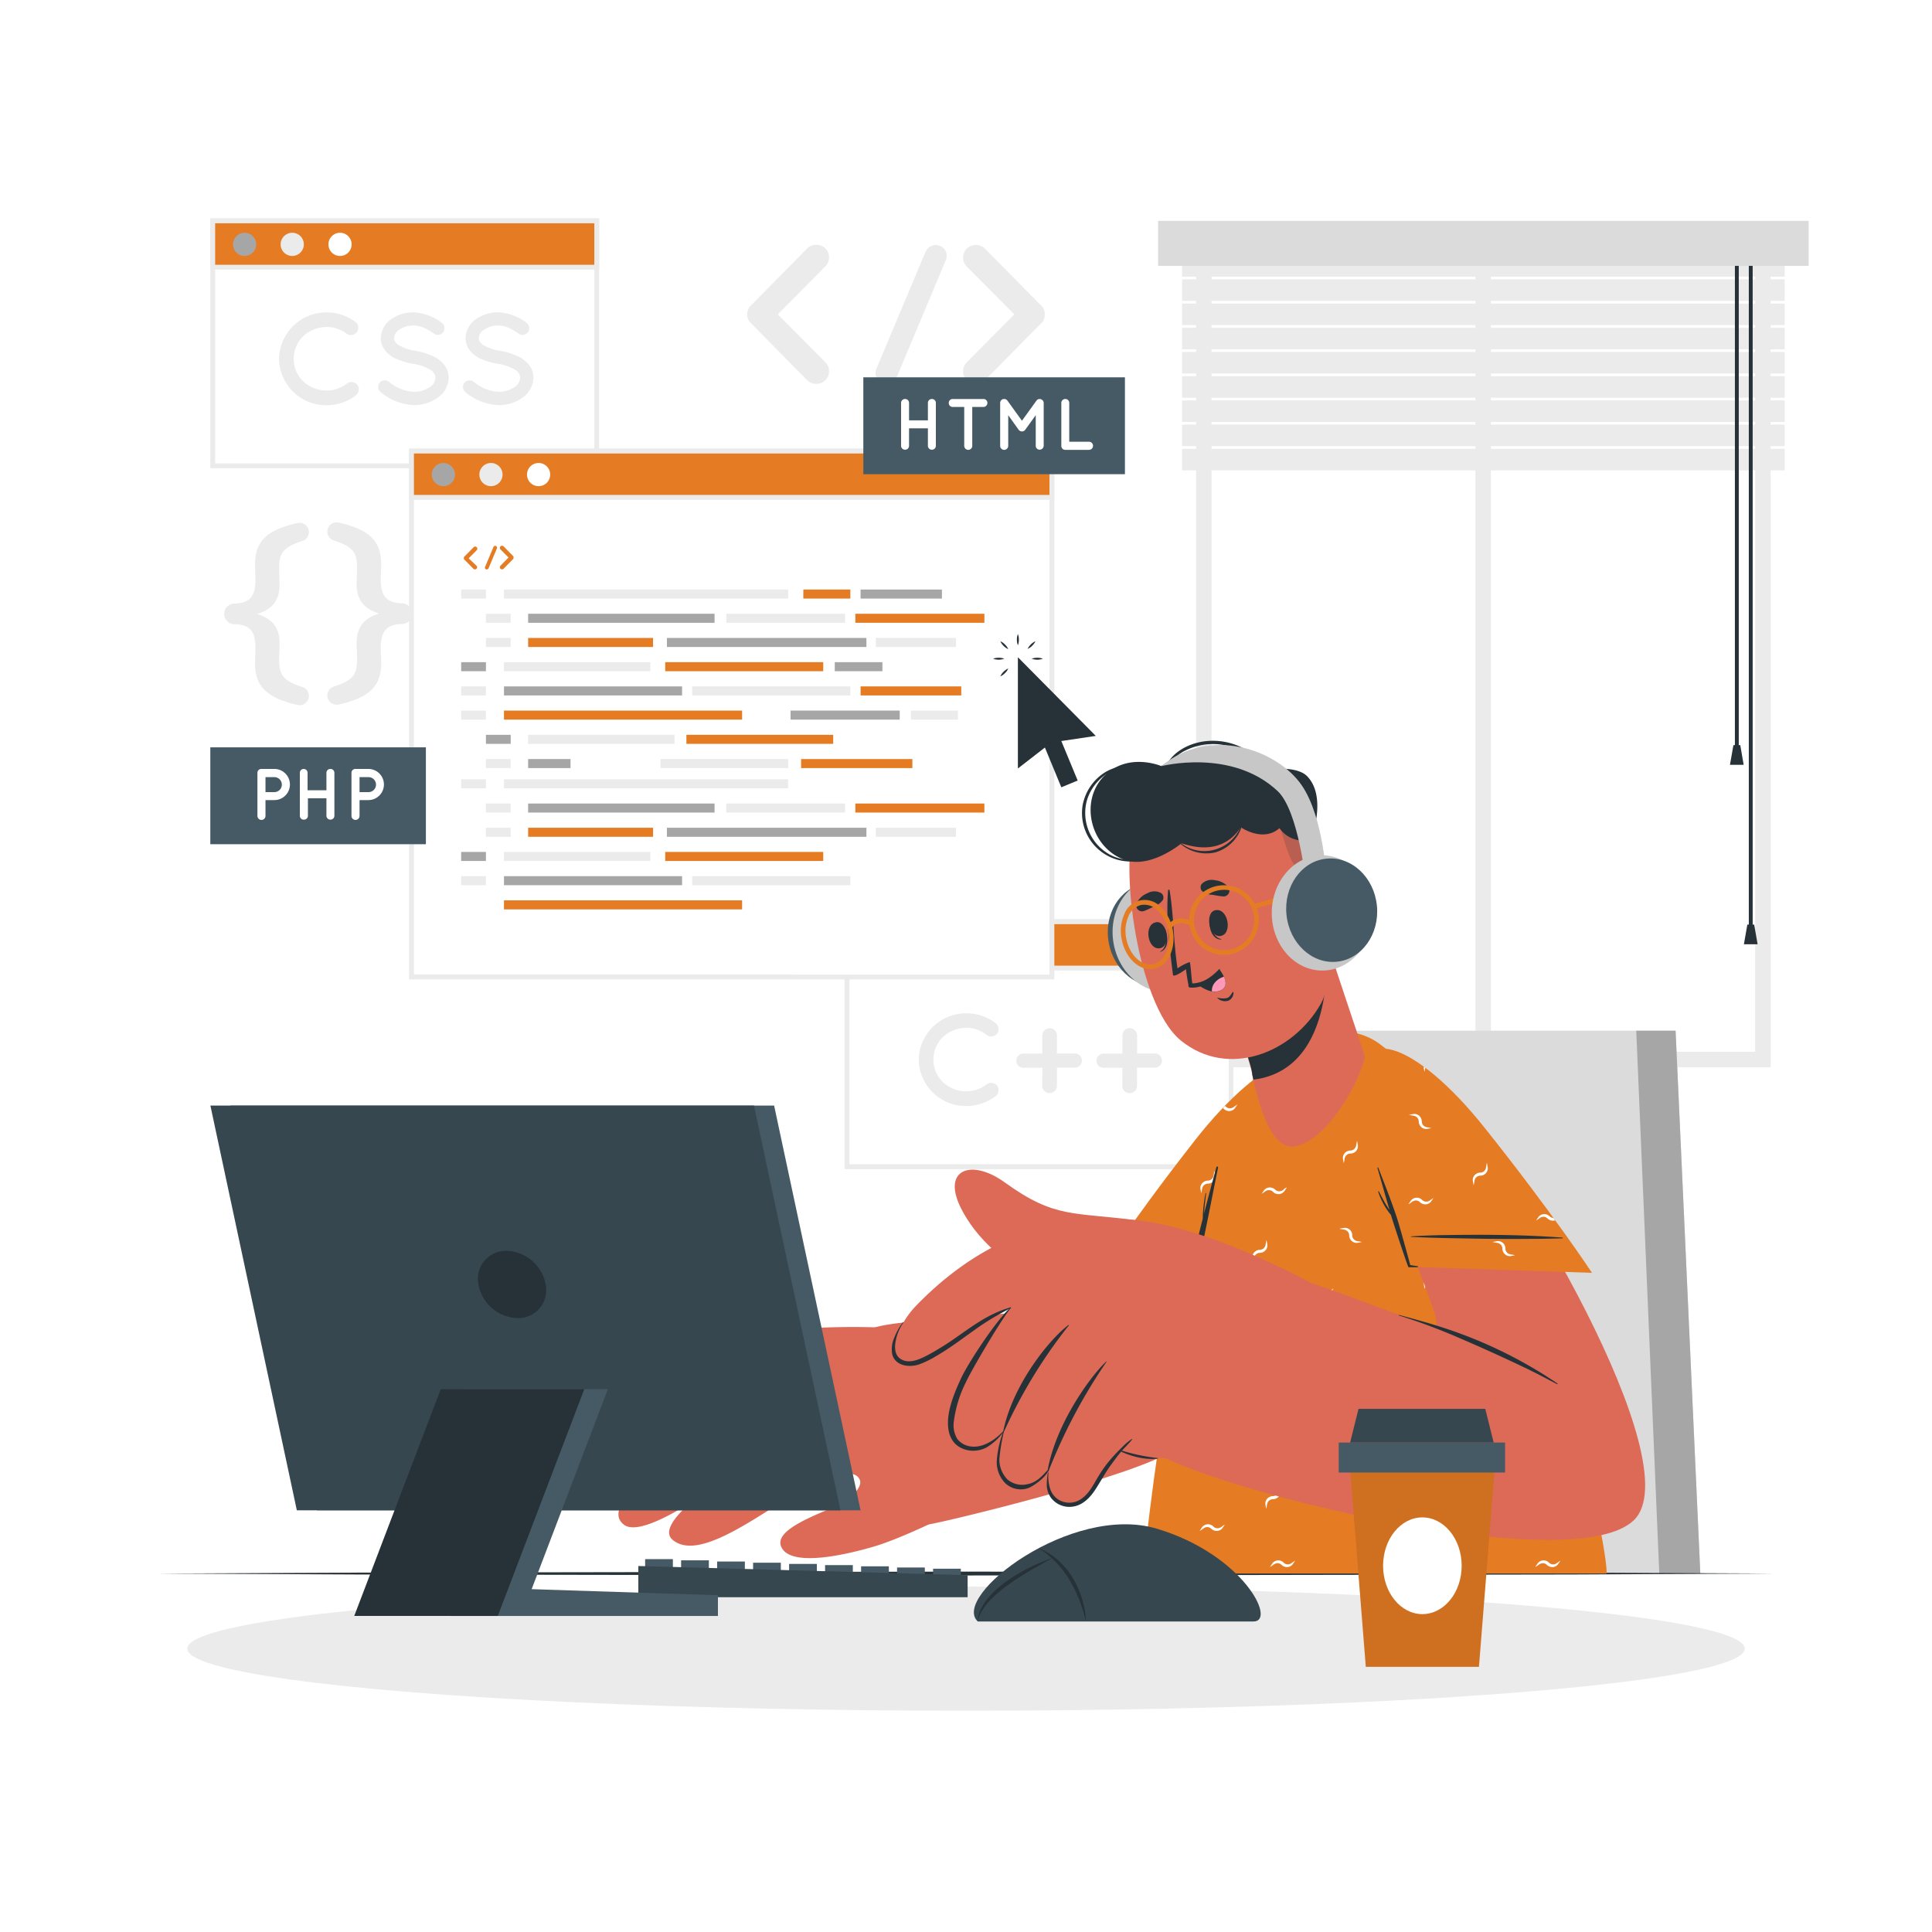 <svg class="animated" id="freepik_stories-programmer" xmlns="http://www.w3.org/2000/svg" viewBox="0 0 500 500" version="1.1" xmlns:xlink="http://www.w3.org/1999/xlink" xmlns:svgjs="http://svgjs.com/svgjs"><style>svg#freepik_stories-programmer:not(.animated) .animable {opacity: 0;}svg#freepik_stories-programmer.animated #freepik--Screens--inject-60 {animation: 1.5s Infinite  linear floating;animation-delay: 0s;}            @keyframes floating {                0% {                    opacity: 1;                    transform: translateY(0px);                }                50% {                    transform: translateY(-10px);                }                100% {                    opacity: 1;                    transform: translateY(0px);                }            }        </style><g id="freepik--background-complete--inject-60" class="animable" style="transform-origin: 263.048px 166.68px;"><path d="M458.24,276.2H309.55V57.94H458.24Zm-144.69-4H454.24V61.94H313.55Z" style="fill: rgb(235, 235, 235); transform-origin: 383.895px 167.07px;" id="el3vs3dvl9g88" class="animable"></path><rect x="381.84" y="62.99" width="4" height="211.21" style="fill: rgb(235, 235, 235); transform-origin: 383.84px 168.595px;" id="elu8mbnh91wq" class="animable"></rect><rect x="305.92" y="66.03" width="155.95" height="5.57" style="fill: rgb(235, 235, 235); transform-origin: 383.895px 68.815px;" id="elgue94rrkpa" class="animable"></rect><rect x="305.92" y="72.29" width="155.95" height="5.57" style="fill: rgb(235, 235, 235); transform-origin: 383.895px 75.075px;" id="el33jedrijzhc" class="animable"></rect><rect x="305.92" y="78.56" width="155.95" height="5.57" style="fill: rgb(235, 235, 235); transform-origin: 383.895px 81.345px;" id="elqmx8nom4v4i" class="animable"></rect><rect x="305.92" y="84.83" width="155.95" height="5.57" style="fill: rgb(235, 235, 235); transform-origin: 383.895px 87.615px;" id="ely0afg720otc" class="animable"></rect><rect x="305.92" y="91.09" width="155.95" height="5.57" style="fill: rgb(235, 235, 235); transform-origin: 383.895px 93.875px;" id="elftetrtrlx5o" class="animable"></rect><rect x="305.92" y="97.36" width="155.95" height="5.57" style="fill: rgb(235, 235, 235); transform-origin: 383.895px 100.145px;" id="elab3mel7jt5u" class="animable"></rect><rect x="305.92" y="103.63" width="155.95" height="5.57" style="fill: rgb(235, 235, 235); transform-origin: 383.895px 106.415px;" id="elp0mxe5u59x" class="animable"></rect><rect x="305.92" y="109.89" width="155.95" height="5.57" style="fill: rgb(235, 235, 235); transform-origin: 383.895px 112.675px;" id="elam0w5nikjxl" class="animable"></rect><rect x="305.92" y="116.16" width="155.95" height="5.57" style="fill: rgb(235, 235, 235); transform-origin: 383.895px 118.945px;" id="el0p68smzf4km" class="animable"></rect><rect x="448.99" y="64.9" width="1" height="128.39" style="fill: rgb(38, 50, 56); transform-origin: 449.49px 129.095px;" id="elm4vcz26whv" class="animable"></rect><polygon points="451.26 197.94 447.71 197.94 448.61 192.84 450.38 192.84 451.26 197.94" style="fill: rgb(38, 50, 56); transform-origin: 449.485px 195.39px;" id="elk0iben4nj9" class="animable"></polygon><rect x="452.59" y="64.9" width="1" height="175.73" style="fill: rgb(38, 50, 56); transform-origin: 453.09px 152.765px;" id="ela6tj29k94tp" class="animable"></rect><polygon points="454.87 244.38 451.32 244.38 452.21 239.28 453.98 239.28 454.87 244.38" style="fill: rgb(38, 50, 56); transform-origin: 453.095px 241.83px;" id="elc6or5kxlv6" class="animable"></polygon><rect x="299.71" y="57.16" width="168.36" height="11.65" style="fill: rgb(219, 219, 219); transform-origin: 383.89px 62.985px;" id="el6py0anap5ch" class="animable"></rect><path d="M66,171.55c0-.84.11-3.07.11-4,0-4.07-1.45-5.9-5.24-6a2.68,2.68,0,1,1,0-5.35c3.79-.16,5.24-1.95,5.24-6.07,0-1-.11-3.18-.11-4,0-5.4,2.29-8.86,10.93-10.75a2.41,2.41,0,0,1,1.5,4.57c-5.41,1.67-6.19,3.4-6.19,7.19,0,1.11.12,2.95.12,4.12,0,4.35-2.12,6.47-5.8,7.64,3.73,1.22,5.8,3.29,5.8,7.63,0,1.18-.12,3-.12,4.13,0,3.79.78,5.52,6.19,7.19a2.41,2.41,0,0,1-1.5,4.57C68.28,180.47,66,177,66,171.55Z" style="fill: rgb(235, 235, 235); transform-origin: 68.984px 158.9px;" id="elfzfwy36m307" class="animable"></path><path d="M98.65,146.07c0,.84-.11,3.07-.11,4,0,4.12,1.51,5.91,5.3,6.07a2.68,2.68,0,1,1,0,5.35c-3.79.12-5.3,2-5.3,6,0,.95.11,3.18.11,4,0,5.46-2.28,8.92-10.92,10.81a2.4,2.4,0,0,1-1.45-4.57c5.35-1.67,6.13-3.4,6.13-7.19,0-1.12-.11-2.95-.11-4.13,0-4.34,2.12-6.46,5.8-7.63-3.74-1.23-5.8-3.29-5.8-7.64,0-1.17.11-3,.11-4.12,0-3.79-.78-5.52-6.13-7.19a2.4,2.4,0,0,1,1.45-4.57C96.37,137.21,98.65,140.67,98.65,146.07Z" style="fill: rgb(235, 235, 235); transform-origin: 95.699px 158.78px;" id="elvhcf56khky" class="animable"></path><path d="M213.59,93.75a3.27,3.27,0,0,1-2.28,5.6,3.46,3.46,0,0,1-2.39-.93L194.34,83.63c-.16,0-.21-.16-.26-.31a.91.91,0,0,0-.16-.11,1.36,1.36,0,0,1-.15-.41.3.3,0,0,1-.16-.21c-.05-.1-.05-.26-.1-.31s-.1-.21-.1-.26v-.36c0-.11-.06-.16-.06-.31s.06-.21.06-.26v-.37c0-.1.1-.15.1-.2s.05-.26.1-.42.06,0,.06-.1a3.34,3.34,0,0,1,.25-.47.1.1,0,0,1,.11-.1.93.93,0,0,1,.31-.37l14.58-14.78a3.38,3.38,0,0,1,4.67,0,3.3,3.3,0,0,1,0,4.67l-12.3,12.4Z" style="fill: rgb(235, 235, 235); transform-origin: 203.958px 81.347px;" id="eljxxugly6cyg" class="animable"></path><path d="M226.82,95.41l12.71-30.25a2.89,2.89,0,0,1,3.79-1.51,2.81,2.81,0,0,1,1.45,3.69l-12.71,30.3a2.88,2.88,0,0,1-2.65,1.71,2.38,2.38,0,0,1-1-.21A2.8,2.8,0,0,1,226.82,95.41Z" style="fill: rgb(235, 235, 235); transform-origin: 235.796px 81.383px;" id="elsjpjjv3wly8" class="animable"></path><path d="M269.88,83.21s0,.06-.05.06a4.07,4.07,0,0,1-.36.36L254.89,98.42a3.37,3.37,0,0,1-2.34.93,3.33,3.33,0,0,1-2.33-.93,3.28,3.28,0,0,1,0-4.67l12.29-12.4L250.22,69a3.28,3.28,0,0,1,0-4.67,3.38,3.38,0,0,1,4.67,0l14.58,14.78a3.1,3.1,0,0,1,.36.37c.05,0,.05.1.05.1a4.88,4.88,0,0,1,.26.47s.05,0,.05.1a2,2,0,0,0,.16.47c0,.05,0,.05,0,.15v.37s.05.2.05.26-.05.2-.05.26V82s0,0,0,.1a3.72,3.72,0,0,0-.16.47s-.05,0-.05.16S270,83,269.88,83.21Z" style="fill: rgb(235, 235, 235); transform-origin: 259.822px 81.372px;" id="elxgkehe342o" class="animable"></path></g><g id="freepik--Shadow--inject-60" class="animable" style="transform-origin: 250px 426.67px;"><ellipse cx="250" cy="426.67" rx="201.54" ry="16.06" style="fill: rgb(235, 235, 235); transform-origin: 250px 426.67px;" id="els30vmaasu3" class="animable"></ellipse></g><g id="freepik--Chair--inject-60" class="animable" style="transform-origin: 379.48px 336.99px;"><polygon points="440.04 407.23 318.92 407.23 343.07 266.75 433.64 266.75 440.04 407.23" style="fill: rgb(219, 219, 219); transform-origin: 379.48px 336.99px;" id="elt2h8g2qhvwg" class="animable"></polygon><polygon points="440.04 407.23 429.42 407.23 423.46 266.75 433.64 266.75 440.04 407.23" style="fill: rgb(166, 166, 166); transform-origin: 431.75px 336.99px;" id="elkeg0oeicqv" class="animable"></polygon></g><g id="freepik--Desk--inject-60" class="animable" style="transform-origin: 250px 407.23px;"><polygon points="40.74 407.23 93.06 406.99 145.37 406.9 250 406.73 354.63 406.9 406.94 406.99 459.26 407.23 406.94 407.48 354.63 407.56 250 407.73 145.37 407.56 93.06 407.48 40.74 407.23" style="fill: rgb(38, 50, 56); transform-origin: 250px 407.23px;" id="eloazd6d4r7ol" class="animable"></polygon></g><g id="freepik--Screens--inject-60" class="animable animator-active" style="transform-origin: 186.82px 179.55px;"><rect x="55.06" y="57.16" width="99.38" height="63.4" style="fill: rgb(255, 255, 255); transform-origin: 104.75px 88.86px;" id="el7pxyoppifiw" class="animable"></rect><path d="M155.06,121.18H54.43V56.53H155.06Zm-99.38-1.25h98.13V57.79H55.68Z" style="fill: rgb(235, 235, 235); transform-origin: 104.745px 88.855px;" id="elfijdmeduyn4" class="animable"></path><rect x="55.06" y="57.16" width="99.38" height="11.99" style="fill: #E57C23; transform-origin: 104.75px 63.155px;" id="el5wys6s0yl4h" class="animable"></rect><path d="M155.06,69.78H54.43V56.53H155.06ZM55.68,68.52h98.13V57.79H55.68Z" style="fill: rgb(235, 235, 235); transform-origin: 104.745px 63.155px;" id="el9ll7yhixh3v" class="animable"></path><path d="M66.31,63.24a3,3,0,1,1-3-3A3,3,0,0,1,66.31,63.24Z" style="fill: rgb(166, 166, 166); transform-origin: 63.31px 63.24px;" id="elul2u0re9ug7" class="animable"></path><path d="M78.63,63.24a3,3,0,1,1-3-3A3,3,0,0,1,78.63,63.24Z" style="fill: rgb(235, 235, 235); transform-origin: 75.63px 63.24px;" id="eloibrk8u3e5" class="animable"></path><path d="M91,63.24a3,3,0,1,1-3-3A3,3,0,0,1,91,63.24Z" style="fill: rgb(255, 255, 255); transform-origin: 88px 63.24px;" id="el0vhcwn291dhe" class="animable"></path><path d="M72.21,92.85a12.26,12.26,0,0,1,12.25-12,12.5,12.5,0,0,1,7.72,2.61,1.92,1.92,0,0,1-2.34,3,8.29,8.29,0,0,0-5.38-1.84,8.89,8.89,0,0,0-6,2.4A8.26,8.26,0,0,0,76,92.85a8.1,8.1,0,0,0,2.44,5.81,8.85,8.85,0,0,0,6,2.41,8.41,8.41,0,0,0,5.38-1.84,2,2,0,0,1,2.67.37,2,2,0,0,1-.33,2.67,12.5,12.5,0,0,1-7.72,2.61A12.21,12.21,0,0,1,72.21,92.85Z" style="fill: rgb(235, 235, 235); transform-origin: 82.533px 92.865px;" id="elix5t3xzsc1" class="animable"></path><path d="M98.25,99.07a1.74,1.74,0,0,1,2.44-.24,10.87,10.87,0,0,0,6.38,2.57,7.21,7.21,0,0,0,4.17-1.23,3,3,0,0,0,1.44-2.41,1.94,1.94,0,0,0-.3-1.07,3.3,3.3,0,0,0-1-1,13.42,13.42,0,0,0-4.57-1.57h-.07a17.9,17.9,0,0,1-4.3-1.3,7.14,7.14,0,0,1-3.11-2.6,5.17,5.17,0,0,1-.77-2.74,6.21,6.21,0,0,1,2.67-4.88A9.92,9.92,0,0,1,107,80.83a13,13,0,0,1,7.28,2.68,1.72,1.72,0,0,1,.47,2.37,1.69,1.69,0,0,1-2.37.5c-1.71-1.14-3.34-2.14-5.38-2.14a6.44,6.44,0,0,0-3.74,1.13A2.68,2.68,0,0,0,102,87.48a1.57,1.57,0,0,0,.24.93,3,3,0,0,0,.9.87,11.39,11.39,0,0,0,4.17,1.47h.07a19.8,19.8,0,0,1,4.61,1.4,7.78,7.78,0,0,1,3.33,2.78,5.32,5.32,0,0,1,.81,2.83,6.47,6.47,0,0,1-2.88,5.18,10.42,10.42,0,0,1-6.17,1.9,14.31,14.31,0,0,1-8.55-3.34A1.76,1.76,0,0,1,98.25,99.07Z" style="fill: rgb(235, 235, 235); transform-origin: 107.009px 92.835px;" id="elnixv10r5d5" class="animable"></path><path d="M120.19,99.07a1.74,1.74,0,0,1,2.44-.24A10.81,10.81,0,0,0,129,101.4a7.24,7.24,0,0,0,4.18-1.23,3,3,0,0,0,1.43-2.41,1.94,1.94,0,0,0-.3-1.07,3.25,3.25,0,0,0-1-1,13.5,13.5,0,0,0-4.57-1.57h-.07a18.12,18.12,0,0,1-4.31-1.3,7.11,7.11,0,0,1-3.1-2.6,5.17,5.17,0,0,1-.77-2.74,6.18,6.18,0,0,1,2.67-4.88,9.92,9.92,0,0,1,5.78-1.77,13.06,13.06,0,0,1,7.28,2.68,1.72,1.72,0,0,1,.46,2.37,1.69,1.69,0,0,1-2.37.5c-1.7-1.14-3.34-2.14-5.37-2.14a6.41,6.41,0,0,0-3.74,1.13,2.68,2.68,0,0,0-1.27,2.11,1.65,1.65,0,0,0,.23.93,3.26,3.26,0,0,0,.9.87,11.45,11.45,0,0,0,4.18,1.47h.06a19.5,19.5,0,0,1,4.61,1.4,7.81,7.81,0,0,1,3.34,2.78,5.4,5.4,0,0,1,.8,2.83,6.46,6.46,0,0,1-2.87,5.18,10.47,10.47,0,0,1-6.18,1.9,14.37,14.37,0,0,1-8.55-3.34A1.77,1.77,0,0,1,120.19,99.07Z" style="fill: rgb(235, 235, 235); transform-origin: 128.937px 92.835px;" id="el5tr9m58r1yv" class="animable"></path><rect x="219.2" y="238.54" width="99.38" height="63.4" style="fill: rgb(255, 255, 255); transform-origin: 268.89px 270.24px;" id="elcdmdqtsteod" class="animable"></rect><path d="M319.21,302.57H218.57V237.91H319.21Zm-99.38-1.26H318V239.17H219.83Z" style="fill: rgb(235, 235, 235); transform-origin: 268.89px 270.24px;" id="elh12wkazxxbi" class="animable"></path><rect x="219.2" y="238.54" width="99.38" height="11.99" style="fill: #E57C23; transform-origin: 268.89px 244.535px;" id="elleaups8omkr" class="animable"></rect><path d="M319.21,251.16H218.57V237.91H319.21Zm-99.38-1.26H318V239.17H219.83Z" style="fill: rgb(235, 235, 235); transform-origin: 268.89px 244.535px;" id="elf9imyfg8i8f" class="animable"></path><path d="M230.46,244.62a3,3,0,1,1-3-3A3,3,0,0,1,230.46,244.62Z" style="fill: rgb(166, 166, 166); transform-origin: 227.46px 244.62px;" id="elk65iqhgwqzs" class="animable"></path><path d="M242.78,244.62a3,3,0,1,1-3-3A3,3,0,0,1,242.78,244.62Z" style="fill: rgb(235, 235, 235); transform-origin: 239.78px 244.62px;" id="ele891h6odbaa" class="animable"></path><path d="M255.1,244.62a3,3,0,1,1-3-3A3,3,0,0,1,255.1,244.62Z" style="fill: rgb(255, 255, 255); transform-origin: 252.1px 244.62px;" id="elkf2bczme6aj" class="animable"></path><path d="M237.76,274.24a12.25,12.25,0,0,1,12.25-12,12.49,12.49,0,0,1,7.72,2.6,2,2,0,0,1,.33,2.67,2,2,0,0,1-2.67.37A8.35,8.35,0,0,0,250,266a8.85,8.85,0,0,0-6,2.41,8.24,8.24,0,0,0-2.44,5.81,8.13,8.13,0,0,0,2.44,5.81,8.84,8.84,0,0,0,6,2.4,8.37,8.37,0,0,0,5.38-1.84,2,2,0,0,1,2.67.37,2,2,0,0,1-.33,2.67,12.5,12.5,0,0,1-7.72,2.61A12.21,12.21,0,0,1,237.76,274.24Z" style="fill: rgb(235, 235, 235); transform-origin: 248.093px 274.24px;" id="el6a1m6ohpl0m" class="animable"></path><path d="M269.78,276.34H265a1.84,1.84,0,1,1,0-3.67h4.74V268a1.9,1.9,0,1,1,3.8,0v4.64h4.75a1.84,1.84,0,0,1,0,3.67h-4.75V281a1.9,1.9,0,1,1-3.8,0Z" style="fill: rgb(235, 235, 235); transform-origin: 271.51px 274.5px;" id="eldbe2be30c0e" class="animable"></path><path d="M290.48,276.34h-4.74a1.84,1.84,0,1,1,0-3.67h4.74V268a1.88,1.88,0,0,1,1.9-1.91,1.91,1.91,0,0,1,1.91,1.91v4.64H299a1.84,1.84,0,0,1,0,3.67h-4.74V281a1.91,1.91,0,0,1-1.91,1.91,1.88,1.88,0,0,1-1.9-1.91Z" style="fill: rgb(235, 235, 235); transform-origin: 292.235px 274.5px;" id="elt80n4207sq8" class="animable"></path><rect x="106.49" y="116.73" width="165.74" height="136.11" style="fill: rgb(255, 255, 255); transform-origin: 189.36px 184.785px;" id="elsjgej6ad8b" class="animable"></rect><path d="M272.86,253.48h-167V116.11h167Zm-165.74-1.26H271.6V117.36H107.12Z" style="fill: rgb(235, 235, 235); transform-origin: 189.36px 184.795px;" id="elyq1zmqsjpd" class="animable"></path><rect x="106.49" y="116.73" width="165.74" height="11.99" style="fill: #E57C23; transform-origin: 189.36px 122.725px;" id="el427yk7gtigc" class="animable"></rect><path d="M272.86,129.35h-167V116.11h167Zm-165.74-1.26H271.6V117.36H107.12Z" style="fill: rgb(235, 235, 235); transform-origin: 189.36px 122.73px;" id="el6nyw4gsd6be" class="animable"></path><path d="M117.74,122.82a3,3,0,1,1-3-3A3,3,0,0,1,117.74,122.82Z" style="fill: rgb(166, 166, 166); transform-origin: 114.74px 122.82px;" id="elpvmm3gubtmj" class="animable"></path><path d="M130.06,122.82a3,3,0,1,1-3-3A3,3,0,0,1,130.06,122.82Z" style="fill: rgb(235, 235, 235); transform-origin: 127.06px 122.82px;" id="elsai28vkpck" class="animable"></path><path d="M142.39,122.82a3,3,0,1,1-3-3A3,3,0,0,1,142.39,122.82Z" style="fill: rgb(255, 255, 255); transform-origin: 139.39px 122.82px;" id="elvmtt65yzjl" class="animable"></path><rect x="119.35" y="152.57" width="6.41" height="2.34" style="fill: rgb(235, 235, 235); transform-origin: 122.555px 153.74px;" id="el98h0nzq1qat" class="animable"></rect><rect x="130.43" y="152.57" width="73.53" height="2.34" style="fill: rgb(235, 235, 235); transform-origin: 167.195px 153.74px;" id="el33gvohx1s7" class="animable"></rect><rect x="207.9" y="152.57" width="12.17" height="2.34" style="fill: #E57C23; transform-origin: 213.985px 153.74px;" id="elqz8whbsxn1" class="animable"></rect><rect x="235.74" y="183.9" width="12.18" height="2.34" style="fill: rgb(235, 235, 235); transform-origin: 241.83px 185.07px;" id="el98vprgrat7q" class="animable"></rect><rect x="222.72" y="152.57" width="21.05" height="2.34" style="fill: rgb(166, 166, 166); transform-origin: 233.245px 153.74px;" id="ellfvl5l2i83" class="animable"></rect><rect x="125.76" y="158.84" width="6.41" height="2.34" style="fill: rgb(235, 235, 235); transform-origin: 128.965px 160.01px;" id="elvc5orxncujj" class="animable"></rect><rect x="136.68" y="158.84" width="48.25" height="2.34" style="fill: rgb(166, 166, 166); transform-origin: 160.805px 160.01px;" id="el2d3cgxjqcqv" class="animable"></rect><rect x="204.6" y="183.9" width="28.25" height="2.34" style="fill: rgb(166, 166, 166); transform-origin: 218.725px 185.07px;" id="elnyly6gqa8z" class="animable"></rect><rect x="130.43" y="177.64" width="46.09" height="2.34" style="fill: rgb(166, 166, 166); transform-origin: 153.475px 178.81px;" id="el6hbpkof6lln" class="animable"></rect><rect x="136.68" y="165.1" width="32.33" height="2.34" style="fill: #E57C23; transform-origin: 152.845px 166.27px;" id="elfkh5g48sdkh" class="animable"></rect><rect x="216.04" y="171.37" width="12.33" height="2.34" style="fill: rgb(166, 166, 166); transform-origin: 222.205px 172.54px;" id="el48jtv0rilpo" class="animable"></rect><rect x="172.6" y="165.1" width="51.63" height="2.34" style="fill: rgb(166, 166, 166); transform-origin: 198.415px 166.27px;" id="elk7er9wlpux" class="animable"></rect><rect x="130.43" y="183.9" width="61.63" height="2.34" style="fill: #E57C23; transform-origin: 161.245px 185.07px;" id="elln5bwqn04xt" class="animable"></rect><rect x="221.36" y="158.84" width="33.4" height="2.34" style="fill: #E57C23; transform-origin: 238.06px 160.01px;" id="elf3o3e7fl5is" class="animable"></rect><rect x="187.96" y="158.84" width="30.75" height="2.34" style="fill: rgb(235, 235, 235); transform-origin: 203.335px 160.01px;" id="elna5hti3e0x9" class="animable"></rect><rect x="226.66" y="165.1" width="20.75" height="2.34" style="fill: rgb(235, 235, 235); transform-origin: 237.035px 166.27px;" id="el8hu4ftwa32r" class="animable"></rect><rect x="125.76" y="165.1" width="6.41" height="2.34" style="fill: rgb(235, 235, 235); transform-origin: 128.965px 166.27px;" id="el038w9kx0ot2f" class="animable"></rect><rect x="119.35" y="171.37" width="6.41" height="2.34" style="fill: rgb(166, 166, 166); transform-origin: 122.555px 172.54px;" id="elasu4v0s9i09" class="animable"></rect><rect x="130.43" y="171.37" width="37.88" height="2.34" style="fill: rgb(235, 235, 235); transform-origin: 149.37px 172.54px;" id="elk7vqindj55" class="animable"></rect><rect x="136.68" y="190.17" width="37.88" height="2.34" style="fill: rgb(235, 235, 235); transform-origin: 155.62px 191.34px;" id="eln4aggom1ai" class="animable"></rect><rect x="207.32" y="196.44" width="28.8" height="2.34" style="fill: #E57C23; transform-origin: 221.72px 197.61px;" id="elppnvlabtm0o" class="animable"></rect><rect x="177.64" y="190.17" width="37.99" height="2.34" style="fill: #E57C23; transform-origin: 196.635px 191.34px;" id="elsts74pogv9q" class="animable"></rect><rect x="170.94" y="196.44" width="33.07" height="2.34" style="fill: rgb(235, 235, 235); transform-origin: 187.475px 197.61px;" id="ele7o75ekusob" class="animable"></rect><rect x="136.68" y="196.44" width="10.97" height="2.34" style="fill: rgb(166, 166, 166); transform-origin: 142.165px 197.61px;" id="elymzemjam58s" class="animable"></rect><rect x="179.13" y="177.64" width="40.94" height="2.34" style="fill: rgb(235, 235, 235); transform-origin: 199.6px 178.81px;" id="elxy3i1u0ync8" class="animable"></rect><rect x="222.72" y="177.64" width="26.05" height="2.34" style="fill: #E57C23; transform-origin: 235.745px 178.81px;" id="el7ptyr5phs36" class="animable"></rect><rect x="172.16" y="171.37" width="40.89" height="2.34" style="fill: #E57C23; transform-origin: 192.605px 172.54px;" id="el2r3fm6mje1v" class="animable"></rect><rect x="119.35" y="177.64" width="6.41" height="2.34" style="fill: rgb(235, 235, 235); transform-origin: 122.555px 178.81px;" id="elbb9ot3j0vmf" class="animable"></rect><rect x="119.35" y="183.9" width="6.41" height="2.34" style="fill: rgb(235, 235, 235); transform-origin: 122.555px 185.07px;" id="elk42wywweug9" class="animable"></rect><rect x="125.76" y="190.17" width="6.41" height="2.34" style="fill: rgb(166, 166, 166); transform-origin: 128.965px 191.34px;" id="elq8erjttxcn" class="animable"></rect><rect x="125.76" y="196.44" width="6.41" height="2.34" style="fill: rgb(235, 235, 235); transform-origin: 128.965px 197.61px;" id="el4qwh881a9e2" class="animable"></rect><rect x="119.35" y="201.68" width="6.41" height="2.34" style="fill: rgb(235, 235, 235); transform-origin: 122.555px 202.85px;" id="elt22o55y12a" class="animable"></rect><rect x="130.43" y="201.68" width="73.53" height="2.34" style="fill: rgb(235, 235, 235); transform-origin: 167.195px 202.85px;" id="el3uvx06mszk" class="animable"></rect><rect x="125.76" y="207.95" width="6.41" height="2.34" style="fill: rgb(235, 235, 235); transform-origin: 128.965px 209.12px;" id="elyrqf4e2mek" class="animable"></rect><rect x="136.68" y="207.95" width="48.25" height="2.34" style="fill: rgb(166, 166, 166); transform-origin: 160.805px 209.12px;" id="elq9gvvxdjy4" class="animable"></rect><rect x="130.43" y="226.75" width="46.09" height="2.34" style="fill: rgb(166, 166, 166); transform-origin: 153.475px 227.92px;" id="elxsrpqh1n5bg" class="animable"></rect><rect x="136.68" y="214.22" width="32.33" height="2.34" style="fill: #E57C23; transform-origin: 152.845px 215.39px;" id="el81l6sg3i94h" class="animable"></rect><rect x="172.6" y="214.22" width="51.63" height="2.34" style="fill: rgb(166, 166, 166); transform-origin: 198.415px 215.39px;" id="el29upm7a8hl6" class="animable"></rect><rect x="130.43" y="233.01" width="61.63" height="2.34" style="fill: #E57C23; transform-origin: 161.245px 234.18px;" id="el4juei4gcy6" class="animable"></rect><rect x="221.36" y="207.95" width="33.4" height="2.34" style="fill: #E57C23; transform-origin: 238.06px 209.12px;" id="elbic6iyb3mfq" class="animable"></rect><rect x="187.96" y="207.95" width="30.75" height="2.34" style="fill: rgb(235, 235, 235); transform-origin: 203.335px 209.12px;" id="elbi0c7037r9k" class="animable"></rect><rect x="226.66" y="214.22" width="20.75" height="2.34" style="fill: rgb(235, 235, 235); transform-origin: 237.035px 215.39px;" id="elo7hh0c805q" class="animable"></rect><rect x="125.76" y="214.22" width="6.41" height="2.34" style="fill: rgb(235, 235, 235); transform-origin: 128.965px 215.39px;" id="elh410rpaxj3w" class="animable"></rect><rect x="119.35" y="220.48" width="6.41" height="2.34" style="fill: rgb(166, 166, 166); transform-origin: 122.555px 221.65px;" id="elbyrgyj0cpx" class="animable"></rect><rect x="130.43" y="220.48" width="37.88" height="2.34" style="fill: rgb(235, 235, 235); transform-origin: 149.37px 221.65px;" id="el84dqed7sc1j" class="animable"></rect><rect x="179.13" y="226.75" width="40.94" height="2.34" style="fill: rgb(235, 235, 235); transform-origin: 199.6px 227.92px;" id="el2awf9xbfsrf" class="animable"></rect><rect x="172.16" y="220.48" width="40.89" height="2.34" style="fill: #E57C23; transform-origin: 192.605px 221.65px;" id="elx1ejqkx4ewl" class="animable"></rect><rect x="119.35" y="226.75" width="6.41" height="2.34" style="fill: rgb(235, 235, 235); transform-origin: 122.555px 227.92px;" id="elxei8k0p34vg" class="animable"></rect><path d="M123.31,146.41a.56.56,0,0,1,0,.79.57.57,0,0,1-.79,0l-2.47-2.51a.08.08,0,0,1,0-.05l0,0a.21.21,0,0,1,0-.07l0,0a.15.15,0,0,1,0-.06s0,0,0,0v-.06s0,0,0-.06,0,0,0,0v-.06s0,0,0,0a.2.2,0,0,1,0-.07h0s0-.07,0-.08,0,0,0,0a.12.12,0,0,1,.06-.06l2.47-2.51a.57.57,0,0,1,.79,0,.56.56,0,0,1,0,.79l-2.08,2.1Z" style="fill: #E57C23; transform-origin: 121.79px 144.405px;" id="elw3vlyglf83" class="animable"></path><path d="M125.55,146.69l2.16-5.13a.48.48,0,1,1,.89.37l-2.16,5.14a.49.49,0,0,1-.45.29.35.35,0,0,1-.17,0A.47.47,0,0,1,125.55,146.69Z" style="fill: #E57C23; transform-origin: 127.065px 144.317px;" id="elrw1dzs10qs" class="animable"></path><path d="M132.85,144.62h0a.17.17,0,0,1-.06.06l-2.47,2.51a.61.61,0,0,1-.4.16.57.57,0,0,1-.39-.16.56.56,0,0,1,0-.79l2.08-2.11-2.08-2.1a.56.56,0,0,1,0-.79.57.57,0,0,1,.79,0l2.47,2.51a.12.12,0,0,1,.06.06s0,0,0,0a.35.35,0,0,1,.05.08h0a.26.26,0,0,0,0,.08s0,0,0,0v.06s0,0,0,0v.12s0,0,0,0a.41.41,0,0,0,0,.08v0Z" style="fill: #E57C23; transform-origin: 131.133px 144.295px;" id="elpgm2yhc4ygj" class="animable"></path><rect x="223.43" y="97.65" width="67.7" height="25.07" style="fill: rgb(69, 90, 100); transform-origin: 257.28px 110.185px;" id="eltmgdslalg1" class="animable"></rect><path d="M233.2,115.38V104.26a1,1,0,0,1,1-1,1,1,0,0,1,1.06,1v4.52h4.88v-4.52a1,1,0,0,1,1-1,1,1,0,0,1,1.06,1v11.12a1,1,0,0,1-1.06,1,1,1,0,0,1-1-1v-4.52h-4.88v4.52a1,1,0,0,1-1.06,1A1,1,0,0,1,233.2,115.38Z" style="fill: rgb(255, 255, 255); transform-origin: 237.7px 109.82px;" id="elov5wnkzxbu" class="animable"></path><path d="M254.62,105.32h-3v10.06a1,1,0,1,1-2.08,0V105.32h-3a1,1,0,0,1-1-1.06,1,1,0,0,1,1-1h8a1,1,0,0,1,1,1A1.06,1.06,0,0,1,254.62,105.32Z" style="fill: rgb(255, 255, 255); transform-origin: 250.539px 109.84px;" id="el5g6ufhstkt2" class="animable"></path><path d="M270.11,104.26v11.12a1.07,1.07,0,0,1-1.06,1,1,1,0,0,1-1-1v-7.93l-2.72,3.77a1,1,0,0,1-.84.43h0a1.08,1.08,0,0,1-.87-.43l-2.69-3.77v7.93a1,1,0,0,1-2.09,0V104.26a1,1,0,0,1,1-1h.06a1,1,0,0,1,.83.43l3.75,5.2,3.75-5.2a1,1,0,0,1,.85-.43h0A1.07,1.07,0,0,1,270.11,104.26Z" style="fill: rgb(255, 255, 255); transform-origin: 264.475px 109.842px;" id="el0fow1woyjbv" class="animable"></path><path d="M274.67,115.38V104.26a1,1,0,0,1,1-1,1,1,0,0,1,1.05,1v10.06h5.11a1.05,1.05,0,0,1,0,2.1h-6.16A1,1,0,0,1,274.67,115.38Z" style="fill: rgb(255, 255, 255); transform-origin: 278.775px 109.839px;" id="elvi83a6vfmf9" class="animable"></path><rect x="54.43" y="193.41" width="55.79" height="25.07" style="fill: rgb(69, 90, 100); transform-origin: 82.325px 205.945px;" id="el9m2368uz19h" class="animable"></rect><path d="M71,207.06H68.71v4.09a1,1,0,0,1-2.09,0V200a1,1,0,0,1,1-1H71a4,4,0,1,1,0,8.06ZM68.71,205H71a1.94,1.94,0,1,0,0-3.88H68.71Z" style="fill: rgb(255, 255, 255); transform-origin: 70.825px 205.597px;" id="elr9cfjfdvml" class="animable"></path><path d="M77.6,211.15V200a1,1,0,0,1,1-1,1,1,0,0,1,1,1v4.52h4.88V200a1,1,0,0,1,1-1,1,1,0,0,1,1.06,1v11.12a1,1,0,0,1-1.06,1,1,1,0,0,1-1-1v-4.52H79.69v4.52a1,1,0,0,1-1,1A1,1,0,0,1,77.6,211.15Z" style="fill: rgb(255, 255, 255); transform-origin: 82.07px 205.561px;" id="elmvz4gj8nyl" class="animable"></path><path d="M95.37,207.06H93.05v4.09a1,1,0,0,1-2.09,0V200a1,1,0,0,1,1-1h3.37a4,4,0,1,1,0,8.06ZM93.05,205h2.32a1.94,1.94,0,1,0,0-3.88H93.05Z" style="fill: rgb(255, 255, 255); transform-origin: 95.16px 205.597px;" id="elyfwsj525qi" class="animable"></path><polygon points="274.67 191.78 278.9 202 274.67 203.75 270.42 193.46 263.43 198.88 263.43 170.09 283.59 190.45 274.67 191.78" style="fill: rgb(38, 50, 56); transform-origin: 273.51px 186.92px;" id="elvytrxs8gjk9" class="animable"></polygon><path d="M263.43,167a3.94,3.94,0,0,1-.26-1.45,3.71,3.71,0,0,1,.26-1.45,3.7,3.7,0,0,1,.25,1.45A3.92,3.92,0,0,1,263.43,167Z" style="fill: rgb(38, 50, 56); transform-origin: 263.425px 165.55px;" id="elwytwf78ywc" class="animable"></path><path d="M260.93,168a4,4,0,0,1-1.2-.84,3.6,3.6,0,0,1-.84-1.21,3.84,3.84,0,0,1,1.2.85A3.56,3.56,0,0,1,260.93,168Z" style="fill: rgb(38, 50, 56); transform-origin: 259.91px 166.975px;" id="elhu6jl7cx5u6" class="animable"></path><path d="M259.9,170.47a4.15,4.15,0,0,1-2.89,0,4.3,4.3,0,0,1,2.89,0Z" style="fill: rgb(38, 50, 56); transform-origin: 258.455px 170.475px;" id="elwmzj0bsynoi" class="animable"></path><path d="M260.93,173a3.56,3.56,0,0,1-.84,1.2,3.84,3.84,0,0,1-1.2.85,3.6,3.6,0,0,1,.84-1.21A4,4,0,0,1,260.93,173Z" style="fill: rgb(38, 50, 56); transform-origin: 259.91px 174.025px;" id="elw957d9ccesh" class="animable"></path><path d="M267,170.47a4.33,4.33,0,0,1,2.9,0,4.17,4.17,0,0,1-2.9,0Z" style="fill: rgb(38, 50, 56); transform-origin: 268.45px 170.475px;" id="eln7n47oi5s2c" class="animable"></path><path d="M265.92,168a3.86,3.86,0,0,1,.84-1.2,3.77,3.77,0,0,1,1.21-.85,4.15,4.15,0,0,1-2.05,2Z" style="fill: rgb(38, 50, 56); transform-origin: 266.945px 166.975px;" id="el207w84wcw4s" class="animable"></path></g><g id="freepik--Character--inject-60" class="animable" style="transform-origin: 289.82px 299.472px;"><path d="M339.37,290.42C331.66,324,316.05,366.51,304,375.09c-9.72,6.92-60.75,19.1-63.59,19.41-7.05.71-21-49.05-13.66-51.07,9.21-2.55,52.93-3.91,55.42-6.46s18.49-24.22,36.51-49.19C331.1,270.53,344.15,269.59,339.37,290.42Z" style="fill: rgb(221, 106, 87); transform-origin: 282.528px 334.66px;" id="elm7cwhjyb79d" class="animable"></path><path d="M246.05,391.77c-.84.42-12.75,6.41-20.12,8.55-5.49,1.59-21.44,5.75-23.79-.12-1.61-4,7.47-7.56,13.84-10.22,3.36-1.39,7.5-4.91,6.51-7.06-1.73-3.78-10.37,0-16.05,3.31-11,6.39-25.63,17.88-32.34,12.3-2.53-2.1.41-5.94,4.72-9.7-7,4.38-14.45,8-17.36,5.75-1.66-1.27-1.74-3-.81-5-2.16.7-4.07.56-5.4-.84-2.27-2.38-1.17-5.89,1.32-9.49a2.71,2.71,0,0,1-2.06-1.36c-4.82-7.34,19.27-28.41,27.61-30.38,24.51-5.83,50.58-3.7,50.58-3.7C242.33,351.5,246.07,391.75,246.05,391.77Z" style="fill: rgb(221, 106, 87); transform-origin: 199.964px 373.335px;" id="el53dnzt2vtb" class="animable"></path><path d="M210,369.2a41.48,41.48,0,0,0-16.35,6.29c-6.22,4.11-10.34,8.91-15.55,13.74a.15.15,0,0,0,.19.22c2.48-2.3,12.78-10.94,15.44-12.9A39.57,39.57,0,0,1,210,369.3C210.09,369.29,210.07,369.19,210,369.2Z" style="fill: rgb(38, 50, 56); transform-origin: 194.067px 379.333px;" id="elrmqbedtxuom" class="animable"></path><path d="M205.44,358.8c-6.44,1.76-13,3.54-19,6.59-6.55,3.33-11.67,8.77-16.7,14q-4.54,4.71-8.86,9.63c-.12.13.06.35.19.21q7.66-8.1,15.81-15.74a52.51,52.51,0,0,1,17.35-10.94c3.69-1.4,7.47-2.52,11.25-3.64C205.53,358.89,205.51,358.78,205.44,358.8Z" style="fill: rgb(38, 50, 56); transform-origin: 183.174px 374.036px;" id="elw9bdb9ikzys" class="animable"></path><path d="M198.56,349.7c-6.26,1.29-11.72,2.39-17.27,5.74-7.33,4.44-14.42,11.92-16.9,14.58-2.75,2.93-5.39,6-8,9-.11.12.11.31.22.18a209,209,0,0,1,19.09-18.91,41.55,41.55,0,0,1,10.68-6.94,73.46,73.46,0,0,1,12.18-3.61S198.58,349.7,198.56,349.7Z" style="fill: rgb(38, 50, 56); transform-origin: 177.464px 364.472px;" id="ell6t75zbqzta" class="animable"></path><path d="M282.54,332.07l47-2s8.54-23.31,11.68-44-14.49-13.27-31.94,9S282.54,332.07,282.54,332.07Z" style="fill: #E57C23; transform-origin: 312.063px 302.976px;" id="elb1w8v2y47bh" class="animable"></path><path d="M297.93,318c.32-.09.64-.12,1-.19a1.91,1.91,0,0,1,2.32,1.86,1.49,1.49,0,0,0,.69,1.29,1.72,1.72,0,0,0,.79.27c.32.06.64.1,1,.19-.32.09-.64.13-1,.2a1.82,1.82,0,0,1-1.07-.11,2,2,0,0,1-1.2-1.82,1.46,1.46,0,0,0-.73-1.25,1.75,1.75,0,0,0-.8-.24C298.57,318.14,298.25,318.1,297.93,318ZM331,289.44a1.89,1.89,0,0,1,.81.25,1.48,1.48,0,0,1,.73,1.25,2,2,0,0,0,1.2,1.82,1.81,1.81,0,0,0,1.07.1c.32-.06.64-.1,1-.19-.32-.09-.64-.13-1-.19a1.68,1.68,0,0,1-.79-.27,1.52,1.52,0,0,1-.69-1.29,2,2,0,0,0-1.26-1.79,2,2,0,0,0-1.07-.07c-.32.06-.64.1-.95.19C330.37,289.34,330.69,289.38,331,289.44Zm1.2,18.33a1.81,1.81,0,0,1-.75.39,1.45,1.45,0,0,1-1.39-.36,2,2,0,0,0-2.14-.45,1.9,1.9,0,0,0-.83.69c-.18.27-.38.52-.54.81.29-.16.54-.36.81-.54a1.87,1.87,0,0,1,.75-.37,1.51,1.51,0,0,1,1.4.43,1.92,1.92,0,0,0,3-.33c.18-.27.38-.53.54-.82C332.73,307.39,332.48,307.59,332.21,307.77Zm-12.78-21.38a2,2,0,0,1-.75.4,1.5,1.5,0,0,1-1.4-.37l-.25-.22c-.19.19-.37.38-.55.58a1.26,1.26,0,0,1,.26.21,2,2,0,0,0,2.16.38,1.92,1.92,0,0,0,.8-.71c.18-.27.38-.52.54-.81C320,286,319.7,286.21,319.43,286.39ZM314.11,304a1.93,1.93,0,0,1-.24.81,1.5,1.5,0,0,1-1.25.73,2,2,0,0,0-1.83,1.2,1.87,1.87,0,0,0-.1,1.06c.07.32.1.64.19,1,.09-.32.13-.64.2-1a1.89,1.89,0,0,1,.26-.79,1.51,1.51,0,0,1,1.29-.68,2,2,0,0,0,1.8-1.26,2.09,2.09,0,0,0,.07-1.07c-.07-.32-.11-.64-.2-1C314.21,303.36,314.18,303.68,314.11,304Zm13.46,17.91a1.8,1.8,0,0,1-.24.81,1.48,1.48,0,0,1-1.25.73,2,2,0,0,0-1.82,1.19,1.83,1.83,0,0,0-.11,1.07c.07.32.11.64.2,1,.09-.32.13-.64.19-1a1.77,1.77,0,0,1,.27-.79,1.49,1.49,0,0,1,1.29-.68,2,2,0,0,0,1.79-1.26,2,2,0,0,0,.07-1.07c-.06-.32-.1-.64-.19-1C327.68,321.27,327.64,321.59,327.57,321.91Z" style="fill: rgb(255, 255, 255); transform-origin: 316.87px 306.28px;" id="elkdfljc5p4ym" class="animable"></path><path d="M331.17,319.87c-10.17-.26-20.37.19-30.54.84q-4.32.29-8.62.76c-.08,0-.09.13,0,.13,5.08,0,10.16-.17,15.24-.32s10.2-.36,15.29-.65c2.88-.17,5.75-.34,8.62-.57C331.29,320.05,331.3,319.87,331.17,319.87Z" style="fill: rgb(38, 50, 56); transform-origin: 311.604px 320.698px;" id="elvk78nz3b95m" class="animable"></path><path d="M295.73,407.23h120c1.32-2.42-18.36-107.57-58.84-137.18-9-6.56-24.91-2.34-29.34,4.05C305.31,306.2,295.73,407.23,295.73,407.23Z" style="fill: #E57C23; transform-origin: 355.761px 336.992px;" id="ellixhpxddybc" class="animable"></path><path d="M346.64,318c.32-.09.64-.12,1-.19a1.91,1.91,0,0,1,2.32,1.86,1.49,1.49,0,0,0,.69,1.29,1.77,1.77,0,0,0,.79.27c.32.06.64.1,1,.19-.32.09-.64.13-1,.2a1.83,1.83,0,0,1-1.07-.11,2,2,0,0,1-1.2-1.82,1.46,1.46,0,0,0-.73-1.25,1.72,1.72,0,0,0-.8-.24C347.28,318.14,347,318.1,346.64,318Zm18.65,63.47a1.84,1.84,0,0,1,.8.25,1.45,1.45,0,0,1,.73,1.24,2,2,0,0,0,1.2,1.83,1.9,1.9,0,0,0,1.07.1c.32-.06.64-.1,1-.19-.32-.09-.64-.13-1-.2a1.65,1.65,0,0,1-.79-.26,1.52,1.52,0,0,1-.69-1.29,1.94,1.94,0,0,0-1.26-1.79,1.86,1.86,0,0,0-1.06-.07c-.32.06-.64.1-1,.19C364.65,381.38,365,381.42,365.29,381.48Zm22-59.85a1.75,1.75,0,0,1,.8.24,1.46,1.46,0,0,1,.73,1.25,2,2,0,0,0,1.2,1.82,1.82,1.82,0,0,0,1.07.11c.32-.07.64-.11,1-.2-.32-.09-.64-.13-1-.19a1.72,1.72,0,0,1-.79-.27,1.49,1.49,0,0,1-.69-1.29,1.91,1.91,0,0,0-2.32-1.86c-.32.07-.64.1-1,.19C386.67,321.52,387,321.56,387.31,321.63ZM331,289.44a1.89,1.89,0,0,1,.81.25,1.48,1.48,0,0,1,.73,1.25,2,2,0,0,0,1.2,1.82,1.81,1.81,0,0,0,1.07.1c.32-.06.64-.1,1-.19-.32-.09-.64-.13-1-.19a1.68,1.68,0,0,1-.79-.27,1.52,1.52,0,0,1-.69-1.29,2,2,0,0,0-1.26-1.79,2,2,0,0,0-1.07-.07c-.32.06-.64.1-.95.19C330.37,289.34,330.69,289.38,331,289.44Zm34.65-.72a1.93,1.93,0,0,1,.81.24,1.5,1.5,0,0,1,.73,1.25,2,2,0,0,0,1.2,1.83,1.9,1.9,0,0,0,1.07.1c.31-.07.63-.11.95-.19-.32-.09-.64-.13-.95-.2a1.89,1.89,0,0,1-.8-.26,1.51,1.51,0,0,1-.68-1.29,2,2,0,0,0-1.26-1.8,2,2,0,0,0-1.07-.07c-.32.07-.64.11-1,.2C365,288.61,365.34,288.65,365.66,288.72Zm-43.15,56a1.93,1.93,0,0,1,.81.24,1.49,1.49,0,0,1,.72,1.25,2,2,0,0,0,1.2,1.83,1.9,1.9,0,0,0,1.07.1c.32-.06.64-.1,1-.19-.32-.09-.64-.13-1-.2a1.76,1.76,0,0,1-.79-.26,1.52,1.52,0,0,1-.69-1.29,1.93,1.93,0,0,0-1.26-1.79,1.85,1.85,0,0,0-1.06-.07c-.32.06-.64.1-1,.19C321.87,344.58,322.19,344.62,322.51,344.68Zm37.78,58a1.89,1.89,0,0,1,.81.24,1.5,1.5,0,0,1,.73,1.25A2,2,0,0,0,363,406a1.9,1.9,0,0,0,1.07.1c.32-.07.64-.11,1-.2-.32-.09-.64-.12-1-.19a1.68,1.68,0,0,1-.79-.27,1.49,1.49,0,0,1-.69-1.28,1.92,1.92,0,0,0-2.33-1.87c-.32.07-.63.11-1,.2C359.66,402.55,360,402.59,360.29,402.66Zm-18.6-31.15a1.8,1.8,0,0,1,.81.24,1.45,1.45,0,0,1,.72,1.25,2,2,0,0,0,1.2,1.82,1.83,1.83,0,0,0,1.07.11c.32-.07.64-.11,1-.2-.32-.09-.64-.13-1-.19a1.77,1.77,0,0,1-.79-.27A1.46,1.46,0,0,1,344,373a1.92,1.92,0,0,0-2.33-1.86c-.32.06-.64.1-1,.19C341.05,371.4,341.37,371.44,341.69,371.51Zm-42.6,31.93a1.77,1.77,0,0,1-.79-.27,1.46,1.46,0,0,1-.68-1.29,2,2,0,0,0-1.14-1.73c0,.26-.06.5-.08.74a1.38,1.38,0,0,1,.42,1,2,2,0,0,0,1.2,1.82,1.83,1.83,0,0,0,1.07.11c.32-.07.64-.11,1-.2C299.73,403.54,299.41,403.5,299.09,403.44Zm8.18-26.27a1.8,1.8,0,0,1,.81.24,1.48,1.48,0,0,1,.73,1.25,2,2,0,0,0,1.2,1.82,1.82,1.82,0,0,0,1.07.11c.32-.07.63-.11.95-.2-.32-.09-.63-.13-.95-.19a1.68,1.68,0,0,1-.79-.27,1.47,1.47,0,0,1-.69-1.29,2,2,0,0,0-1.26-1.79,2,2,0,0,0-1.07-.07c-.32.07-.64.1-1,.19C306.63,377.06,307,377.1,307.27,377.17Zm50.26-31.73a1.93,1.93,0,0,1,.81.25,1.48,1.48,0,0,1,.73,1.25,2,2,0,0,0,1.2,1.82,1.79,1.79,0,0,0,1.06.1c.32-.06.64-.1,1-.19-.32-.09-.64-.13-1-.19a1.77,1.77,0,0,1-.79-.27,1.51,1.51,0,0,1-.68-1.29,2,2,0,0,0-1.26-1.79,2,2,0,0,0-1.07-.07c-.32.06-.64.1-1,.19C356.89,345.34,357.21,345.38,357.53,345.44Zm44,42.66a1.88,1.88,0,0,1,.8.24,1.48,1.48,0,0,1,.73,1.25,2,2,0,0,0,1.2,1.83,1.9,1.9,0,0,0,1.07.1c.32-.07.64-.11,1-.2-.32-.09-.64-.12-1-.19a1.72,1.72,0,0,1-.79-.27,1.49,1.49,0,0,1-.69-1.28,1.91,1.91,0,0,0-2.32-1.87c-.32.07-.64.11-1,.2C400.91,388,401.23,388,401.55,388.1Zm-17.48-26a1.89,1.89,0,0,1,.81.24,1.5,1.5,0,0,1,.73,1.25,2,2,0,0,0,1.2,1.83,1.9,1.9,0,0,0,1.07.1c.32-.07.64-.1,1-.19-.32-.09-.64-.13-1-.2a1.68,1.68,0,0,1-.79-.26,1.52,1.52,0,0,1-.69-1.29,2,2,0,0,0-1.26-1.79,2,2,0,0,0-1.07-.08c-.32.07-.63.11-.95.2C383.44,362,383.75,362,384.07,362.06Zm-51.86-54.29a1.81,1.81,0,0,1-.75.39,1.45,1.45,0,0,1-1.39-.36,2,2,0,0,0-2.14-.45,1.9,1.9,0,0,0-.83.69c-.18.27-.38.52-.54.81.29-.16.54-.36.81-.54a1.87,1.87,0,0,1,.75-.37,1.51,1.51,0,0,1,1.4.43,1.92,1.92,0,0,0,3-.33c.18-.27.38-.53.54-.82C332.73,307.39,332.48,307.59,332.21,307.77ZM383.92,345a1.86,1.86,0,0,1-.74.4,1.5,1.5,0,0,1-1.4-.37,2,2,0,0,0-2.13-.44,1.88,1.88,0,0,0-.83.68c-.18.27-.38.52-.54.81.29-.16.54-.36.81-.54a1.81,1.81,0,0,1,.75-.37,1.49,1.49,0,0,1,1.39.43,1.93,1.93,0,0,0,3-.33c.18-.27.38-.52.54-.81C384.45,344.6,384.2,344.8,383.92,345Zm-32.27-69.29a1.87,1.87,0,0,1-.74.4,1.45,1.45,0,0,1-1.4-.37,2,2,0,0,0-2.14-.44,1.88,1.88,0,0,0-.83.68c-.18.28-.38.53-.54.82.29-.16.55-.36.82-.54a1.78,1.78,0,0,1,.74-.37,1.52,1.52,0,0,1,1.4.42,1.91,1.91,0,0,0,3-.32c.18-.28.38-.53.54-.82C352.18,275.32,351.92,275.51,351.65,275.69ZM351,296.22a1.89,1.89,0,0,1-.25.8,1.46,1.46,0,0,1-1.25.73,2,2,0,0,0-1.82,1.2,1.9,1.9,0,0,0-.11,1.07c.07.32.11.64.2,1,.09-.32.13-.64.19-1a1.72,1.72,0,0,1,.27-.79,1.52,1.52,0,0,1,1.29-.69,1.91,1.91,0,0,0,1.86-2.32c-.06-.32-.1-.64-.19-1C351.12,295.58,351.08,295.9,351,296.22Zm-7.62,56.22a1.89,1.89,0,0,1-.25.81,1.48,1.48,0,0,1-1.25.73,2,2,0,0,0-1.82,1.2,1.9,1.9,0,0,0-.1,1.07c.06.32.1.64.19,1,.09-.32.13-.64.2-1a1.58,1.58,0,0,1,.26-.79,1.52,1.52,0,0,1,1.29-.69,2,2,0,0,0,1.79-1.26,1.89,1.89,0,0,0,.07-1.07c-.06-.31-.1-.63-.19-.95C343.5,351.81,343.46,352.13,343.4,352.44Zm39.9-49h-.16a2,2,0,0,0-1.83,1.2,1.9,1.9,0,0,0-.1,1.07c.06.32.1.64.19,1,.09-.32.13-.64.2-1a1.72,1.72,0,0,1,.26-.79,1.52,1.52,0,0,1,1.29-.69,1.54,1.54,0,0,0,.52-.09ZM383,394.28a1.8,1.8,0,0,1-.24.81,1.48,1.48,0,0,1-1.25.73,2,2,0,0,0-1.82,1.2,1.9,1.9,0,0,0-.11,1.07c.07.32.11.64.2,1,.09-.31.13-.63.19-1a1.68,1.68,0,0,1,.27-.79,1.47,1.47,0,0,1,1.29-.69,2,2,0,0,0,1.79-1.26,2,2,0,0,0,.07-1.07c-.06-.32-.1-.64-.19-1C383.13,393.64,383.09,394,383,394.28Zm17.17-51a.3.3,0,0,1,0,.08,1.46,1.46,0,0,1-1.25.73,2,2,0,0,0-1.82,1.2,1.83,1.83,0,0,0-.11,1.07c.07.32.11.64.2,1,.09-.32.13-.64.19-1a1.77,1.77,0,0,1,.27-.79,1.49,1.49,0,0,1,1.29-.69,2,2,0,0,0,1.54-.79h0ZM312.4,354.46a1.84,1.84,0,0,1-.24.8,1.48,1.48,0,0,1-1.25.73,2,2,0,0,0-1.83,1.2,1.9,1.9,0,0,0-.1,1.07c.07.32.1.64.19,1,.09-.32.13-.64.2-1a1.84,1.84,0,0,1,.26-.79,1.52,1.52,0,0,1,1.29-.69,2,2,0,0,0,1.8-1.26,2.05,2.05,0,0,0,.07-1.06c-.07-.32-.11-.64-.2-1C312.5,353.82,312.47,354.14,312.4,354.46Zm2.11-50.39-.51,1.67a1.83,1.83,0,0,0,.43-.67A2,2,0,0,0,314.51,304.07Zm18-32.87a1.89,1.89,0,0,1-.25.81,1.48,1.48,0,0,1-1.25.73,2,2,0,0,0-1.82,1.2,1.9,1.9,0,0,0-.11,1.07c.07.32.11.64.2,1,.09-.32.13-.64.19-1a1.68,1.68,0,0,1,.27-.79,1.52,1.52,0,0,1,1.29-.69,2,2,0,0,0,1.79-1.26,2,2,0,0,0,.07-1.07c-.06-.31-.1-.63-.19-.95C332.62,270.57,332.58,270.89,332.52,271.2Zm-4.95,50.71a1.8,1.8,0,0,1-.24.81,1.48,1.48,0,0,1-1.25.73,2,2,0,0,0-1.82,1.19,1.83,1.83,0,0,0-.11,1.07c.07.32.11.64.2,1,.09-.32.13-.64.19-1a1.77,1.77,0,0,1,.27-.79,1.49,1.49,0,0,1,1.29-.68,2,2,0,0,0,1.79-1.26,2,2,0,0,0,.07-1.07c-.06-.32-.1-.64-.19-1C327.68,321.27,327.64,321.59,327.57,321.91Zm44.37,6.82a1.84,1.84,0,0,1-.24.8,1.48,1.48,0,0,1-1.25.73,2,2,0,0,0-1.83,1.2,1.9,1.9,0,0,0-.1,1.07c.07.32.1.64.19,1,.09-.32.13-.64.2-1a1.89,1.89,0,0,1,.26-.79,1.52,1.52,0,0,1,1.29-.69,2,2,0,0,0,1.8-1.26,2.05,2.05,0,0,0,.07-1.06c-.07-.32-.11-.64-.2-1C372,328.09,372,328.41,371.94,328.73Zm-41,56.94a1.84,1.84,0,0,1-.25.8,1.46,1.46,0,0,1-1.25.73,2,2,0,0,0-1.82,1.2,1.82,1.82,0,0,0-.1,1.07c.06.32.1.64.19,1,.09-.32.13-.64.19-1a1.77,1.77,0,0,1,.27-.79,1.52,1.52,0,0,1,1.29-.69,1.91,1.91,0,0,0,1.86-2.32c-.06-.32-.1-.64-.19-1C331,385,331,385.35,330.94,385.67Zm34.41-74.54a1.86,1.86,0,0,1,.74-.4,1.5,1.5,0,0,1,1.4.37,2,2,0,0,0,2.13.45,1.9,1.9,0,0,0,.83-.69c.18-.27.38-.52.54-.81-.29.16-.54.36-.81.54a1.81,1.81,0,0,1-.75.37,1.49,1.49,0,0,1-1.39-.43,1.93,1.93,0,0,0-3,.33c-.18.27-.38.52-.54.81C364.82,311.51,365.07,311.31,365.35,311.13Zm-25.89,23.44a1.81,1.81,0,0,1,.75-.39,1.47,1.47,0,0,1,1.4.36,2,2,0,0,0,2.13.45,1.9,1.9,0,0,0,.83-.69c.18-.27.38-.52.54-.81-.29.16-.54.36-.81.54a1.81,1.81,0,0,1-.75.37,1.52,1.52,0,0,1-1.4-.43,1.92,1.92,0,0,0-3,.33c-.18.27-.38.53-.54.82C338.94,335,339.19,334.75,339.46,334.57Zm-17.53,34.54a2,2,0,0,1,.74-.4,1.5,1.5,0,0,1,1.4.37,2,2,0,0,0,2.14.44,1.88,1.88,0,0,0,.83-.68c.18-.27.38-.53.54-.82-.29.17-.54.36-.82.54a1.57,1.57,0,0,1-.74.37,1.48,1.48,0,0,1-1.4-.42,2,2,0,0,0-2.16-.38,1.92,1.92,0,0,0-.8.71c-.18.27-.38.52-.54.81C321.41,369.49,321.66,369.29,321.93,369.11ZM329.51,405a1.84,1.84,0,0,1,.74-.39,1.47,1.47,0,0,1,1.4.36,2,2,0,0,0,2.14.45,1.9,1.9,0,0,0,.83-.69c.18-.27.38-.52.54-.81-.29.16-.54.36-.82.54a1.78,1.78,0,0,1-.74.37,1.5,1.5,0,0,1-1.4-.43,1.92,1.92,0,0,0-3,.33c-.18.27-.38.53-.54.81C329,405.37,329.24,405.17,329.51,405Zm33.93-39.43a1.86,1.86,0,0,1,.74-.4,1.5,1.5,0,0,1,1.4.37,2,2,0,0,0,2.14.44,1.85,1.85,0,0,0,.82-.68c.18-.27.38-.53.55-.82-.29.17-.55.36-.82.54a1.6,1.6,0,0,1-.75.37,1.46,1.46,0,0,1-1.39-.42,2,2,0,0,0-2.16-.38,1.89,1.89,0,0,0-.81.71c-.18.27-.37.52-.54.81C362.91,365.94,363.17,365.74,363.44,365.56Zm23.35,14.29a2,2,0,0,1,.74-.4,1.5,1.5,0,0,1,1.4.37,2,2,0,0,0,2.14.44,1.88,1.88,0,0,0,.83-.68c.18-.27.38-.52.54-.81-.29.16-.54.36-.82.54a1.78,1.78,0,0,1-.74.37,1.5,1.5,0,0,1-1.4-.43,1.92,1.92,0,0,0-3,.33c-.18.27-.38.52-.54.81C386.26,380.23,386.52,380,386.79,379.85ZM347.51,390.7a1.93,1.93,0,0,1,.74-.4,1.5,1.5,0,0,1,1.4.37,2,2,0,0,0,2.14.44,1.88,1.88,0,0,0,.83-.68c.18-.27.37-.53.54-.82-.29.17-.55.37-.82.55a1.76,1.76,0,0,1-.75.37,1.49,1.49,0,0,1-1.39-.43,2,2,0,0,0-2.16-.38,2,2,0,0,0-.8.71c-.18.27-.38.52-.55.81C347,391.08,347.24,390.88,347.51,390.7ZM398.17,405a1.84,1.84,0,0,1,.74-.39,1.47,1.47,0,0,1,1.4.36,2,2,0,0,0,2.14.45,1.9,1.9,0,0,0,.83-.69c.18-.27.38-.52.54-.81-.29.16-.54.36-.82.54a1.78,1.78,0,0,1-.74.37,1.51,1.51,0,0,1-1.4-.43,1.92,1.92,0,0,0-3,.33c-.18.27-.38.53-.54.81C397.65,405.37,397.9,405.17,398.17,405Zm9-38.84a1.46,1.46,0,0,1-.63-.38,1.92,1.92,0,0,0-3,.33c-.18.27-.38.52-.54.81.29-.16.54-.36.81-.54a2,2,0,0,1,.74-.4,1.5,1.5,0,0,1,1.4.37,2,2,0,0,0,1.39.59Zm-95.85,29.49a2,2,0,0,1,.74-.4,1.5,1.5,0,0,1,1.4.37,2,2,0,0,0,2.14.45,1.9,1.9,0,0,0,.83-.69c.18-.27.38-.52.54-.81-.29.16-.54.36-.82.54a1.78,1.78,0,0,1-.74.37,1.51,1.51,0,0,1-1.4-.43,1.92,1.92,0,0,0-3,.33c-.18.27-.38.53-.54.81C310.84,396,311.09,395.82,311.36,395.64Zm-2.89-60.25a1.75,1.75,0,0,1,.74-.4,1.45,1.45,0,0,1,1.4.37,2,2,0,0,0,2.14.44,1.85,1.85,0,0,0,.82-.68c.18-.28.38-.53.55-.82-.29.16-.55.36-.82.54a1.56,1.56,0,0,1-.75.37,1.48,1.48,0,0,1-1.39-.42,2,2,0,0,0-2.16-.38,1.94,1.94,0,0,0-.81.7c-.18.28-.37.53-.54.82C307.94,335.77,308.2,335.57,308.47,335.39Z" style="fill: rgb(255, 255, 255); transform-origin: 351.865px 338.193px;" id="elx74igr6jz" class="animable"></path><path d="M314.8,302.07q-1.65,6-3.2,12c.13-1.75.32-3.49.55-5.23,0-.1-.14-.15-.17,0a37.94,37.94,0,0,0-.71,6.55q-1.86,7.25-3.48,14.55c-2.05,9.33-3.88,18.74-5.4,28.17-.85,5.33-1.51,10.68-2.42,16,0,.1.14.14.16,0,.83-4.71,1.94-9.39,3-14.07s2-9.3,3-13.95c1.94-9.37,4-18.71,5.92-28.07,1.09-5.28,2.1-10.57,3.19-15.84A.2.2,0,0,0,314.8,302.07Z" style="fill: rgb(38, 50, 56); transform-origin: 307.608px 338.05px;" id="el2fr4y80xu1n" class="animable"></path><path d="M310.11,239.78c1.33,7.28-2.77,14.13-9.16,15.3s-12.64-3.79-14-11.07,2.76-14.14,9.15-15.3S308.78,232.5,310.11,239.78Z" style="fill: rgb(69, 90, 100); transform-origin: 298.525px 241.896px;" id="elsse45v0n2gs" class="animable"></path><path d="M313.94,239.55c1.48,8.1-3.08,15.72-10.18,17s-14.07-4.21-15.55-12.31,3.08-15.72,10.18-17S312.46,231.45,313.94,239.55Z" style="fill: rgb(199, 199, 199); transform-origin: 301.075px 241.895px;" id="el5v8lyqv8qui" class="animable"></path><path d="M334.21,296.71c7.24,0,16.45-13.36,19-23,.17-.66-7.88-23.33-9-28-.23-1-27.49,14.18-27.49,14.18s5.24,9.07,7.16,17.2C324.06,277.82,327.21,296.74,334.21,296.71Z" style="fill: rgb(221, 106, 87); transform-origin: 334.966px 271.186px;" id="elpqsrlc24rfn" class="animable"></path><path d="M327.25,278.86a16.44,16.44,0,0,1-2.89.53c-.12-.57-.22-1.05-.29-1.42a.11.11,0,0,0,0-.05.59.59,0,0,0,0-.13c0-.14-.05-.29-.09-.44a.29.29,0,0,0,0-.09l0-.12a48.47,48.47,0,0,0-1.64-5.36,84.89,84.89,0,0,0-4.46-9.91q-.21-.4-.39-.72l-.64-1.18,0,0h0l.72-.41,1-.53,0,0,.64-.35.79-.44.73-.4.14-.08,1-.52.22-.12.95-.52.5-.27,1.54-.84,1.18-.64,1-.54,3.42-1.84,1.1-.6,3.95-2.08.85-.44L337,249l.67-.35,1.44-.73.88-.44c.43-.22.83-.41,1.21-.59.19-.1.38-.18.55-.26.52-.25,1-.45,1.34-.6l.24-.1h0C343.67,253.85,343,274.64,327.25,278.86Z" style="fill: rgb(38, 50, 56); transform-origin: 330.119px 262.66px;" id="elj93uy9neqc" class="animable"></path><path d="M336.06,210.67c6.45,9.09,10.85,40.07,5.83,49-7.28,12.92-24.05,19.51-36.25,9.65-11.82-9.55-16.83-50-10.77-58.64C303.79,198,326.52,197.26,336.06,210.67Z" style="fill: rgb(221, 106, 87); transform-origin: 318.175px 237.48px;" id="el2gnjmh93jur" class="animable"></path><path d="M313,238c0-.09.17.07.18.16.24,2.09.87,4.45,2.86,4.87.06,0,.07.12,0,.12C313.64,243.19,312.84,240.05,313,238Z" style="fill: rgb(38, 50, 56); transform-origin: 314.535px 240.562px;" id="eljt3irsv7e5r" class="animable"></path><path d="M314.49,235.57c3.32-.74,4.57,6,1.49,6.64S311.71,236.2,314.49,235.57Z" style="fill: rgb(38, 50, 56); transform-origin: 315.334px 238.883px;" id="elsz6yxiberv" class="animable"></path><path d="M301.56,240.48c0-.08-.14.12-.13.21.46,2.06.63,4.49-1.12,5.53-.05,0,0,.14,0,.12C302.58,245.59,302.32,242.36,301.56,240.48Z" style="fill: rgb(38, 50, 56); transform-origin: 301.195px 243.402px;" id="elb7defir0lw" class="animable"></path><path d="M299.31,238.66c-3.38.37-2.4,7.1.74,6.76S302.14,238.35,299.31,238.66Z" style="fill: rgb(38, 50, 56); transform-origin: 299.581px 242.041px;" id="elde0fjlndo5u" class="animable"></path><path d="M316.56,232a25.17,25.17,0,0,1-2.76-.43,4.48,4.48,0,0,1-2.74-1,1.46,1.46,0,0,1-.09-1.76,3.59,3.59,0,0,1,3.47-1,5.26,5.26,0,0,1,3.38,1.68A1.53,1.53,0,0,1,316.56,232Z" style="fill: rgb(38, 50, 56); transform-origin: 314.447px 229.852px;" id="el24mg0zmy1eb" class="animable"></path><path d="M296.09,235.77a26.4,26.4,0,0,0,2.53-1.18,4.56,4.56,0,0,0,2.35-1.71,1.44,1.44,0,0,0-.41-1.71,3.56,3.56,0,0,0-3.61,0,5.16,5.16,0,0,0-2.78,2.56A1.53,1.53,0,0,0,296.09,235.77Z" style="fill: rgb(38, 50, 56); transform-origin: 297.572px 233.268px;" id="elwmu08bpy5ir" class="animable"></path><path d="M319,256.77c-.4.58-.77,1.34-1.51,1.54a5.56,5.56,0,0,1-2.33-.1.07.07,0,0,0-.07.12,2.83,2.83,0,0,0,2.84.63,2.24,2.24,0,0,0,1.29-2.13C319.23,256.7,319.06,256.69,319,256.77Z" style="fill: rgb(38, 50, 56); transform-origin: 317.142px 257.912px;" id="elbwall9arq2d" class="animable"></path><path d="M315.67,251a7.18,7.18,0,0,1-4.13,4,8.92,8.92,0,0,1-2.51.59,2.89,2.89,0,0,1-.5,0,3.45,3.45,0,0,1-.46,0,.53.53,0,0,1-.51-.38v0a1.36,1.36,0,0,1,0-.21v0l0-.18c-.34-1.59-.64-4-.64-4-.53.4-3.25,2.29-3.36,1.45-.88-7-1.86-14.74-1.26-21.87a.2.2,0,0,1,.39,0c1.11,6.68,1,13.5,2.05,20.22a12.43,12.43,0,0,1,3.14-1.63c.24,0,.49,4.75.7,5.45l0,.08c2.74-.16,4.61-1.35,6.88-3.64C315.57,250.68,315.76,250.79,315.67,251Z" style="fill: rgb(38, 50, 56); transform-origin: 308.904px 242.923px;" id="elsdvwetgk14d" class="animable"></path><path d="M309.82,254.6a8.55,8.55,0,0,0,3.83,2,3.84,3.84,0,0,0,2.32-.29c1.57-.74,1.33-2.27.78-3.51a9,9,0,0,0-1.11-1.85A11,11,0,0,1,309.82,254.6Z" style="fill: rgb(38, 50, 56); transform-origin: 313.494px 253.808px;" id="elfiwskdgcpjn" class="animable"></path><path d="M313.65,256.57a3.84,3.84,0,0,0,2.32-.29c1.57-.74,1.33-2.27.78-3.51C315,253.29,313.48,254.82,313.65,256.57Z" style="fill: rgb(255, 153, 186); transform-origin: 315.403px 254.703px;" id="elz52m2dtm359" class="animable"></path><g id="el74p65j0yr55"><path d="M334.9,223.68c2.06,2.61,6.56,8.87,8.09,8.95-1.58-10.09-4.15-18.9-8.17-23.59a20.94,20.94,0,0,0-5.91-4.77C329.49,206.93,332.71,221,334.9,223.68Z" style="fill: rgb(38, 50, 56); opacity: 0.2; transform-origin: 335.95px 218.45px;" class="animable" id="el6rl3g52bywe"></path></g><path d="M304.84,217.55a10,10,0,0,0,9.48,2.35,10.24,10.24,0,0,0,7.14-7,.08.08,0,0,1,.16,0,10.14,10.14,0,0,1-7.07,7.69,10.33,10.33,0,0,1-9.88-3A.12.12,0,0,1,304.84,217.55Z" style="fill: rgb(38, 50, 56); transform-origin: 313.145px 216.839px;" id="elq2ieqkd77o" class="animable"></path><path d="M312.38,191.78c5.79-.52,11.45,2.08,14,5.78a11.24,11.24,0,0,1,1.9,7.16c0,.1-.21.1-.21,0a12.35,12.35,0,0,0-7-10.44,15.89,15.89,0,0,0-14.18-.1A10,10,0,0,0,302,199.1c-.09.22-.54.13-.47-.09C302.66,195.22,307.14,192.26,312.38,191.78Z" style="fill: rgb(38, 50, 56); transform-origin: 314.918px 198.254px;" id="eloyprx9tdjqf" class="animable"></path><path d="M280.25,208.08a12.8,12.8,0,0,1,4.66-7.46c3.29-2.59,7.34-2.72,11.35-2.76.11,0,.12.17,0,.17-3.42.05-6.89.3-9.82,2.24a12.55,12.55,0,0,0-5.11,6.74,12.29,12.29,0,0,0,6.76,14.59,12.46,12.46,0,0,0,9.89-.11c.12-.05.24.12.11.18a12.54,12.54,0,0,1-17.85-13.59Z" style="fill: rgb(38, 50, 56); transform-origin: 289.084px 210.407px;" id="el0ea7vxoye609" class="animable"></path><path d="M339.29,217.29s4.27-11-1-16.4c-3-3.08-11.55-1.63-11.55-1.63A15.64,15.64,0,0,0,316,193.84c-7.4-.81-15.48,4.41-15.48,4.41s-7.31-3.12-13.3,1.3c-8.34,6.16-5.62,19.65,3.89,23,6.69,2.33,14.61-4.27,14.61-4.27.84,0,9.89,4.11,15.4-4.18,0,0,5.73,4,10,.23A7.58,7.58,0,0,0,339.29,217.29Z" style="fill: rgb(38, 50, 56); transform-origin: 311.584px 208.401px;" id="elljeth2tk6pn" class="animable"></path><path d="M317.34,247.11a9,9,0,0,1-9.56-8.45h0a9,9,0,1,1,11.77,8A8.91,8.91,0,0,1,317.34,247.11ZM309,238.58a7.81,7.81,0,1,0,7.32-8.28,8.07,8.07,0,0,0-1.91.36A7.84,7.84,0,0,0,309,238.58Z" style="fill: #E57C23; transform-origin: 316.763px 238.115px;" id="eln9v7drqj7qh" class="animable"></path><path d="M298.63,250.72c-3.63.71-7.37-2.68-8.32-7.56a10.77,10.77,0,0,1,.65-6.56,5.63,5.63,0,0,1,9.45-1.85,10.78,10.78,0,0,1,3.08,5.82c.9,4.62-1,9-4.29,10A4.74,4.74,0,0,1,298.63,250.72Zm-6.57-13.61a9.52,9.52,0,0,0-.57,5.82c.83,4.22,3.93,7.19,6.91,6.61s4.73-4.5,3.91-8.73a9.65,9.65,0,0,0-2.72-5.18,4.82,4.82,0,0,0-4.2-1.43,2.36,2.36,0,0,0-.44.11A5,5,0,0,0,292.06,237.11Z" style="fill: #E57C23; transform-origin: 296.891px 241.861px;" id="el41uaelvkmvb" class="animable"></path><path d="M308.28,239.62l.59-1.05c-1.57-.87-5-1.78-6.68,1l1,.64C304.74,237.72,308.14,239.55,308.28,239.62Z" style="fill: #E57C23; transform-origin: 305.53px 238.956px;" id="eltkkp03r7xo" class="animable"></path><path d="M348.18,234.17l.95-.75c-.35-.44-3.5-4.3-6.23-4.21-2.54.09-18.12,4.68-18.78,4.88l.34,1.16c4.47-1.33,16.51-4.77,18.48-4.84C344.74,230.36,347.33,233.11,348.18,234.17Z" style="fill: #E57C23; transform-origin: 336.625px 232.229px;" id="el66glk1sq1i3" class="animable"></path><path d="M337.75,236.56S341.44,225,346.49,226s4.34,16.37-.14,19.83a5.39,5.39,0,0,1-7.76-.62Z" style="fill: rgb(221, 106, 87); transform-origin: 343.875px 236.566px;" id="elcbwytj2sh8g" class="animable"></path><path d="M346.18,230.4c.08,0,.13.08.07.13-3.11,2.54-3.95,6.42-4.2,10.24.65-1.64,1.86-2.81,4-2.1.12,0,.07.21,0,.22a3.33,3.33,0,0,0-3.15,2.19,15.77,15.77,0,0,0-.79,3.34c-.07.37-.69.38-.68,0v-.09C339.91,239.8,341.46,232.37,346.18,230.4Z" style="fill: rgb(38, 50, 56); transform-origin: 343.572px 237.551px;" id="elt874yv00ky9" class="animable"></path><path d="M343.33,227.8s-.72-16.19-6.41-24.52c-6.34-9.28-23.84-15.49-36.36-5,0,0,18.18-4.73,30.09,6.45,5.47,5.14,7.37,24.12,7.37,24.12Z" style="fill: rgb(199, 199, 199); transform-origin: 321.945px 210.827px;" id="elxitj4vzudyn" class="animable"></path><g id="elpv2fvvwzhvr"><ellipse cx="342.21" cy="236.27" rx="13.08" ry="14.91" style="fill: rgb(199, 199, 199); transform-origin: 342.21px 236.27px; transform: rotate(-5.79deg);" class="animable" id="elwnrvg3l121"></ellipse></g><path d="M332.94,236.74c.75,7.37,6.59,12.81,13.05,12.15s11.09-7.16,10.35-14.52-6.59-12.8-13.06-12.15S332.19,229.38,332.94,236.74Z" style="fill: rgb(69, 90, 100); transform-origin: 344.639px 235.556px;" id="elze4gckylj5" class="animable"></path><path d="M372.29,280.44c19.38,20.76,65.49,98.66,50.54,113s-97.9-5-121.2-16.07c-6.94-3.3,19.4-46.52,27.55-47.53,6.78-.84,41.46,15,42.46,13,1.14-2.25-6.74-16.72-15.08-46.85C346.94,261.3,363.73,271.27,372.29,280.44Z" style="fill: rgb(221, 106, 87); transform-origin: 363.12px 335.118px;" id="elwra8isne46" class="animable"></path><path d="M294.74,315.91c-16.84-2.34-21.53-.36-34.69-9.89-8.64-6.25-16.34-3.42-11.42,6.52,8.07,16.25,29.17,23.84,37.24,24.37Z" style="fill: rgb(221, 106, 87); transform-origin: 270.915px 319.809px;" id="elmvr5fzavben" class="animable"></path><path d="M339.49,332.13s-18.93-10.51-36.63-14.79c-12.25-2.95-39.6-6.42-65.77,20.57-6.21,6.41-10.52,19.93,3.42,13.16,9.9-4.82,14.72-10.86,21-12.61,0,0-3.43,17.86,3.22,23.82a165,165,0,0,0,18.51,14.36,35.53,35.53,0,0,0,3-3.22s6.75,5,19.44,3.78Z" style="fill: rgb(221, 106, 87); transform-origin: 285.365px 346.377px;" id="elae5kik0yjlw" class="animable"></path><path d="M290.72,316.39c-5.85,3.05-18.15,9.73-26.31,18.69-9.06,9.95-23.84,31.57-16.43,38.19,5.44,4.85,11.81-2.91,11.81-2.91s-4.22,10.22,1.65,13.53c5.35,3,9.91-3.28,9.91-3.28s-1.49,6.64,4.22,8.55c6.87,2.3,8.88-12,17.85-15.69C295.43,372.65,290.72,316.39,290.72,316.39Z" style="fill: rgb(221, 106, 87); transform-origin: 269.944px 352.899px;" id="elskyz3o6s3fr" class="animable"></path><path d="M276.52,342.9c-5,3.78-14.27,15.28-16.82,27.19-.06.27.11.46.22.23A131.81,131.81,0,0,1,276.62,343C276.66,342.93,276.58,342.86,276.52,342.9Z" style="fill: rgb(38, 50, 56); transform-origin: 268.159px 356.656px;" id="el37lq3hk40mn" class="animable"></path><path d="M286.31,352.34c-4,3.71-13,16-15.18,28.15-.05.27.14.45.24.21a142.09,142.09,0,0,1,15-28.28C286.45,352.36,286.36,352.3,286.31,352.34Z" style="fill: rgb(38, 50, 56); transform-origin: 278.762px 366.57px;" id="elk8nmyne31ko" class="animable"></path><path d="M261.5,338.35c-5.49,1.62-9.06,4.31-13.7,7.53a75.24,75.24,0,0,1-7.07,4.48c-2.24,1.21-5.53,3-7.92,1.14-1.32-1.05-1.3-3-1-4.48a12.1,12.1,0,0,1,2-4.75c.05-.07-.07-.16-.12-.09a16.37,16.37,0,0,0-2.27,4.06,7.28,7.28,0,0,0-.5,4.29c.81,3,4.38,3.42,6.9,2.59a24,24,0,0,0,4.33-2.09c1.33-.77,2.62-1.59,3.89-2.45,2.61-1.77,5.12-3.68,7.71-5.47a69.8,69.8,0,0,1,7.85-4.57A.1.1,0,0,0,261.5,338.35Z" style="fill: rgb(38, 50, 56); transform-origin: 246.226px 345.916px;" id="elvtyr6pu48tq" class="animable"></path><path d="M250,357.67c1.42-3.13,9.11-16.17,11.61-19.19a.08.08,0,0,0-.11-.11c-4.28,4.06-11.16,14.83-12.76,18.29s-3.41,7.77-3.41,11.57c0,5.74,3.8,6.82,5.21,7.1a7.4,7.4,0,0,0,4.88-.79,15.14,15.14,0,0,0,4.43-4.16c.06-.08-.05-.19-.12-.11-2,2.26-5.29,4.49-8.4,4.08a5.2,5.2,0,0,1-3.55-1.91,6.77,6.77,0,0,1-.92-4.62A31.28,31.28,0,0,1,250,357.67Z" style="fill: rgb(38, 50, 56); transform-origin: 253.476px 356.904px;" id="el7ipmryr1lxu" class="animable"></path><path d="M271.13,380.49c-.8.68-2.44,3.06-5.05,3.57a5.91,5.91,0,0,1-5.38-1.2,7.45,7.45,0,0,1-2.07-5.22,48.24,48.24,0,0,1,1.2-7.22c0-.11-.11-.16-.14-.05a26.82,26.82,0,0,0-1.73,7.76,7.84,7.84,0,0,0,2.2,5.72,5.87,5.87,0,0,0,6,1.25c1-.38,4.25-2.45,5.18-4.49C271.37,380.56,271.17,380.46,271.13,380.49Z" style="fill: rgb(38, 50, 56); transform-origin: 264.649px 377.876px;" id="elox28qol3qxl" class="animable"></path><path d="M292.88,372.44a14.42,14.42,0,0,0-2.43,2.05c-.81.78-1.59,1.59-2.34,2.41a32.44,32.44,0,0,0-4,5.43c-1.16,1.95-2.23,4.12-4.12,5.47a5.36,5.36,0,0,1-6.28.16,5.29,5.29,0,0,1-2-2.91,10.19,10.19,0,0,1-.36-3.92.08.08,0,1,0-.16,0,18.42,18.42,0,0,0-.28,3.55,6.17,6.17,0,0,0,1.12,3,6,6,0,0,0,5.86,2.19c2.4-.44,4.15-2.24,5.46-4.19,1.44-2.17,2.64-4.48,4.19-6.59.81-1.11,1.61-2.23,2.5-3.28s2-2.07,2.9-3.21C293.08,372.51,293,372.38,292.88,372.44Z" style="fill: rgb(38, 50, 56); transform-origin: 281.961px 381.202px;" id="eldc63g4h89k" class="animable"></path><path d="M299.59,377.34a49.6,49.6,0,0,1-9.24-1.92c-.1,0-.23.24-.14.29a21.56,21.56,0,0,0,4.55,1.5,16.17,16.17,0,0,0,4.81.3C299.65,377.5,299.69,377.35,299.59,377.34Z" style="fill: rgb(38, 50, 56); transform-origin: 294.915px 376.496px;" id="elulufn2wuvlk" class="animable"></path><path d="M403,358a116.72,116.72,0,0,0-31.43-15c-3.16-1-6.35-1.84-9.54-2.71a.08.08,0,0,0,0,.15,153.71,153.71,0,0,1,16.34,6.14q8,3.44,15.8,7.16c3,1.41,5.84,2.95,8.75,4.45A.11.11,0,1,0,403,358Z" style="fill: rgb(38, 50, 56); transform-origin: 382.542px 349.255px;" id="el49tury272f3" class="animable"></path><path d="M412,329.4l-47.05-1.56s-8.76-23.22-12.09-43.88,13.59-14.35,31.25,7.77S412,329.4,412,329.4Z" style="fill: #E57C23; transform-origin: 382.219px 300.387px;" id="el27maql6pqpf" class="animable"></path><path d="M370.18,310.59a1.81,1.81,0,0,1-.75.37,1.49,1.49,0,0,1-1.39-.43,1.93,1.93,0,0,0-3,.33c-.18.27-.38.52-.54.81.29-.16.54-.36.82-.54a1.86,1.86,0,0,1,.74-.4,1.5,1.5,0,0,1,1.4.37,2,2,0,0,0,2.13.45,1.9,1.9,0,0,0,.83-.69c.18-.27.38-.52.54-.81C370.7,310.21,370.45,310.41,370.18,310.59ZM385,301.94c-.07-.32-.11-.64-.2-1-.09.32-.13.64-.19,1a1.88,1.88,0,0,1-.24.8,1.48,1.48,0,0,1-1.25.73,2,2,0,0,0-1.83,1.2,1.9,1.9,0,0,0-.1,1.07c.06.32.1.64.19,1,.09-.32.13-.64.2-1a1.72,1.72,0,0,1,.26-.79,1.52,1.52,0,0,1,1.29-.69,1.93,1.93,0,0,0,1.87-2.32Zm-16.53-25.87a1.87,1.87,0,0,0,0,.34c.07.31.1.63.19.95.09-.32.13-.64.2-.95v0C368.77,276.27,368.63,276.17,368.49,276.07ZM402,315.2a1.33,1.33,0,0,1-.93-.41,2,2,0,0,0-2.14-.44,1.88,1.88,0,0,0-.83.68c-.18.28-.38.53-.54.82.29-.16.54-.36.82-.54a1.57,1.57,0,0,1,.74-.37,1.5,1.5,0,0,1,1.4.42,2,2,0,0,0,1.93.47Zm-32.56-23.45a1.89,1.89,0,0,1-.8-.26,1.51,1.51,0,0,1-.68-1.29,2,2,0,0,0-1.26-1.8,2,2,0,0,0-1.07-.07c-.32.07-.64.11-1,.2.32.08.64.12,1,.19a1.93,1.93,0,0,1,.81.24,1.5,1.5,0,0,1,.73,1.25,2,2,0,0,0,1.2,1.83,1.9,1.9,0,0,0,1.07.1c.31-.07.63-.1.95-.19C370.1,291.86,369.78,291.82,369.47,291.75Zm21.64,32.91a1.72,1.72,0,0,1-.79-.27,1.49,1.49,0,0,1-.69-1.29,1.91,1.91,0,0,0-2.32-1.86c-.32.07-.64.1-1,.19.32.09.64.13,1,.2a1.75,1.75,0,0,1,.8.24,1.46,1.46,0,0,1,.73,1.25,2,2,0,0,0,1.2,1.82,1.82,1.82,0,0,0,1.07.11c.32-.07.64-.11,1-.2C391.75,324.76,391.43,324.72,391.11,324.66Z" style="fill: rgb(255, 255, 255); transform-origin: 383.475px 300.578px;" id="el93sw7zfjzlg" class="animable"></path><path d="M366.88,327.68c-.26,0-1.91-.29-1.92-.29-.12-.61-2.8-10.32-3.51-12.43-1.43-4.31-3.12-8.54-4.75-12.77a.12.12,0,0,0-.22.07c1.06,3.64,2.06,7.3,3.15,10.94-.33-.52-.65-1-1-1.56-.63-1.08-1.19-2.2-1.78-3.3a.1.1,0,0,0-.18.08,18.93,18.93,0,0,0,2.07,4.33,16.56,16.56,0,0,0,1.23,1.66l.27.91c.67,2.12,4.11,12.63,4.29,12.64l2.27,0C367,328,367,327.68,366.88,327.68Z" style="fill: rgb(38, 50, 56); transform-origin: 361.721px 315.05px;" id="elp8b5areo39f" class="animable"></path><path d="M404.37,320.29c-10.14-.76-20.36-.81-30.54-.65q-4.33.06-8.65.33a.07.07,0,0,0,0,.13c5.08.27,10.16.33,15.25.43s10.2.14,15.3.09c2.88,0,5.76-.05,8.64-.14A.1.1,0,0,0,404.37,320.29Z" style="fill: rgb(38, 50, 56); transform-origin: 384.787px 320.104px;" id="elyr2qxqtiu2a" class="animable"></path></g><g id="freepik--Device--inject-60" class="animable" style="transform-origin: 190.36px 352.88px;"><g id="ellt0t2b18idl"><rect x="241.48" y="405.98" width="7.18" height="4.69" style="fill: rgb(69, 90, 100); transform-origin: 245.07px 408.325px; transform: rotate(180deg);" class="animable" id="el0cq9dlw0cyjo"></rect></g><g id="el163wmnzyn04"><rect x="232.16" y="405.67" width="7.18" height="4.69" style="fill: rgb(69, 90, 100); transform-origin: 235.75px 408.015px; transform: rotate(180deg);" class="animable" id="eluk00cb35cg"></rect></g><g id="eljwy6ly2pl1p"><rect x="222.85" y="405.36" width="7.18" height="4.69" style="fill: rgb(69, 90, 100); transform-origin: 226.44px 407.705px; transform: rotate(180deg);" class="animable" id="els7h9yyd08x"></rect></g><g id="elbmd8wpmk9o"><rect x="213.53" y="405.05" width="7.18" height="4.69" style="fill: rgb(69, 90, 100); transform-origin: 217.12px 407.395px; transform: rotate(180deg);" class="animable" id="eleyopb56qlw8"></rect></g><g id="ellh7vw46633n"><rect x="204.22" y="404.74" width="7.18" height="4.69" style="fill: rgb(69, 90, 100); transform-origin: 207.81px 407.085px; transform: rotate(180deg);" class="animable" id="elgj8in4qvvr"></rect></g><g id="el9mdg7r88njl"><rect x="194.9" y="404.43" width="7.18" height="4.69" style="fill: rgb(69, 90, 100); transform-origin: 198.49px 406.775px; transform: rotate(180deg);" class="animable" id="elitfjjhzu8zo"></rect></g><g id="elyqwawmjup9j"><rect x="185.59" y="404.12" width="7.18" height="4.69" style="fill: rgb(69, 90, 100); transform-origin: 189.18px 406.465px; transform: rotate(180deg);" class="animable" id="elw4a8zmyjna"></rect></g><g id="ell0ai4fa8tlb"><rect x="176.27" y="403.81" width="7.18" height="4.69" style="fill: rgb(69, 90, 100); transform-origin: 179.86px 406.155px; transform: rotate(180deg);" class="animable" id="eljhgw533nhyj"></rect></g><g id="ely8dh3yfh37h"><rect x="166.96" y="403.5" width="7.18" height="4.69" style="fill: rgb(69, 90, 100); transform-origin: 170.55px 405.845px; transform: rotate(180deg);" class="animable" id="eladumaqy1ob"></rect></g><polygon points="165.2 413.36 250.42 413.36 250.42 407.66 165.2 405.28 165.2 413.36" style="fill: rgb(55, 71, 79); transform-origin: 207.81px 409.32px;" id="elqqeu5jk2pv" class="animable"></polygon><polygon points="82.03 390.86 222.71 390.86 200.34 286.12 59.65 286.12 82.03 390.86" style="fill: rgb(69, 90, 100); transform-origin: 141.18px 338.49px;" id="eld72zf5fuy6o" class="animable"></polygon><polygon points="76.82 390.86 217.51 390.86 195.13 286.12 54.45 286.12 76.82 390.86" style="fill: rgb(55, 71, 79); transform-origin: 135.98px 338.49px;" id="ell0ghny79zhc" class="animable"></polygon><path d="M123.82,332.42a10.58,10.58,0,0,0,10.08,8.7,7.24,7.24,0,0,0,7.32-8.7,10.61,10.61,0,0,0-10.08-8.7A7.24,7.24,0,0,0,123.82,332.42Z" style="fill: rgb(38, 50, 56); transform-origin: 132.52px 332.42px;" id="ela6p9ioplsgi" class="animable"></path><polygon points="116.61 418.21 185.8 418.21 185.8 412.84 116.61 410.6 116.61 418.21" style="fill: rgb(69, 90, 100); transform-origin: 151.205px 414.405px;" id="el4i658wev61q" class="animable"></polygon><polygon points="97.8 418.2 134.95 418.2 157.32 359.52 120.17 359.52 97.8 418.2" style="fill: rgb(69, 90, 100); transform-origin: 127.56px 388.86px;" id="elfrfh1pekmyn" class="animable"></polygon><polygon points="91.68 418.2 128.83 418.2 151.21 359.52 114.06 359.52 91.68 418.2" style="fill: rgb(38, 50, 56); transform-origin: 121.445px 388.86px;" id="ellwlh9ub5it" class="animable"></polygon><path d="M253.05,419.64h71.34c6.09,0-2.72-17.33-24.94-24S246,413.14,253.05,419.64Z" style="fill: rgb(55, 71, 79); transform-origin: 289.153px 407.064px;" id="elf1ovi7er9hi" class="animable"></path><path d="M281.05,419.64a43.21,43.21,0,0,0-1.73-5.56,33.34,33.34,0,0,0-2.53-5.16,24.68,24.68,0,0,0-3.46-4.56l-1-1-1.11-.93c-.7-.68-1.57-1.12-2.34-1.74a17,17,0,0,1,5,3.13,19.46,19.46,0,0,1,3.78,4.6,25.11,25.11,0,0,1,2.41,5.43A22.6,22.6,0,0,1,281.05,419.64Z" style="fill: rgb(38, 50, 56); transform-origin: 274.965px 410.165px;" id="el07qfakercde3" class="animable"></path><path d="M272.59,403.15c-1,.52-1.95,1-2.91,1.57s-1.93,1.07-2.87,1.63c-1.88,1.13-3.75,2.27-5.52,3.55a33.82,33.82,0,0,0-5,4.19,14.83,14.83,0,0,0-2,2.55,9.42,9.42,0,0,0-1.28,3,8.38,8.38,0,0,1,.85-3.23,15.43,15.43,0,0,1,1.84-2.83,25.89,25.89,0,0,1,5-4.5,46.29,46.29,0,0,1,11.88-5.93Z" style="fill: rgb(38, 50, 56); transform-origin: 262.8px 411.395px;" id="elxlipw5j7g5" class="animable"></path></g><g id="freepik--Coffee--inject-60" class="animable" style="transform-origin: 367.985px 397.99px;"><polygon points="386.99 378.13 382.75 431.37 353.47 431.37 349.23 378.13 386.99 378.13" style="fill: #E57C23; transform-origin: 368.11px 404.75px;" id="elcqdnd8tkvmj" class="animable"></polygon><g id="el8cd1cy9waw3"><polygon points="386.99 378.13 382.75 431.37 353.47 431.37 349.23 378.13 386.99 378.13" style="opacity: 0.1; transform-origin: 368.11px 404.75px;" class="animable" id="elx0xa47snu2"></polygon></g><rect x="346.46" y="373.33" width="43.05" height="7.76" style="fill: rgb(69, 90, 100); transform-origin: 367.985px 377.21px;" id="elvukrvxp04d" class="animable"></rect><polygon points="386.56 373.33 349.41 373.33 351.58 364.61 384.39 364.61 386.56 373.33" style="fill: rgb(55, 71, 79); transform-origin: 367.985px 368.97px;" id="eltlhzvownrtj" class="animable"></polygon><path d="M378.28,405.22c0,6.91-4.55,12.51-10.17,12.51s-10.17-5.6-10.17-12.51,4.56-12.52,10.17-12.52S378.28,398.31,378.28,405.22Z" style="fill: rgb(255, 255, 255); transform-origin: 368.11px 405.215px;" id="el5yyamfh5gfg" class="animable"></path></g><defs>     <filter id="active" height="200%">         <feMorphology in="SourceAlpha" result="DILATED" operator="dilate" radius="2"></feMorphology>                <feFlood flood-color="#32DFEC" flood-opacity="1" result="PINK"></feFlood>        <feComposite in="PINK" in2="DILATED" operator="in" result="OUTLINE"></feComposite>        <feMerge>            <feMergeNode in="OUTLINE"></feMergeNode>            <feMergeNode in="SourceGraphic"></feMergeNode>        </feMerge>    </filter>    <filter id="hover" height="200%">        <feMorphology in="SourceAlpha" result="DILATED" operator="dilate" radius="2"></feMorphology>                <feFlood flood-color="#ff0000" flood-opacity="0.5" result="PINK"></feFlood>        <feComposite in="PINK" in2="DILATED" operator="in" result="OUTLINE"></feComposite>        <feMerge>            <feMergeNode in="OUTLINE"></feMergeNode>            <feMergeNode in="SourceGraphic"></feMergeNode>        </feMerge>            <feColorMatrix type="matrix" values="0   0   0   0   0                0   1   0   0   0                0   0   0   0   0                0   0   0   1   0 "></feColorMatrix>    </filter></defs></svg>